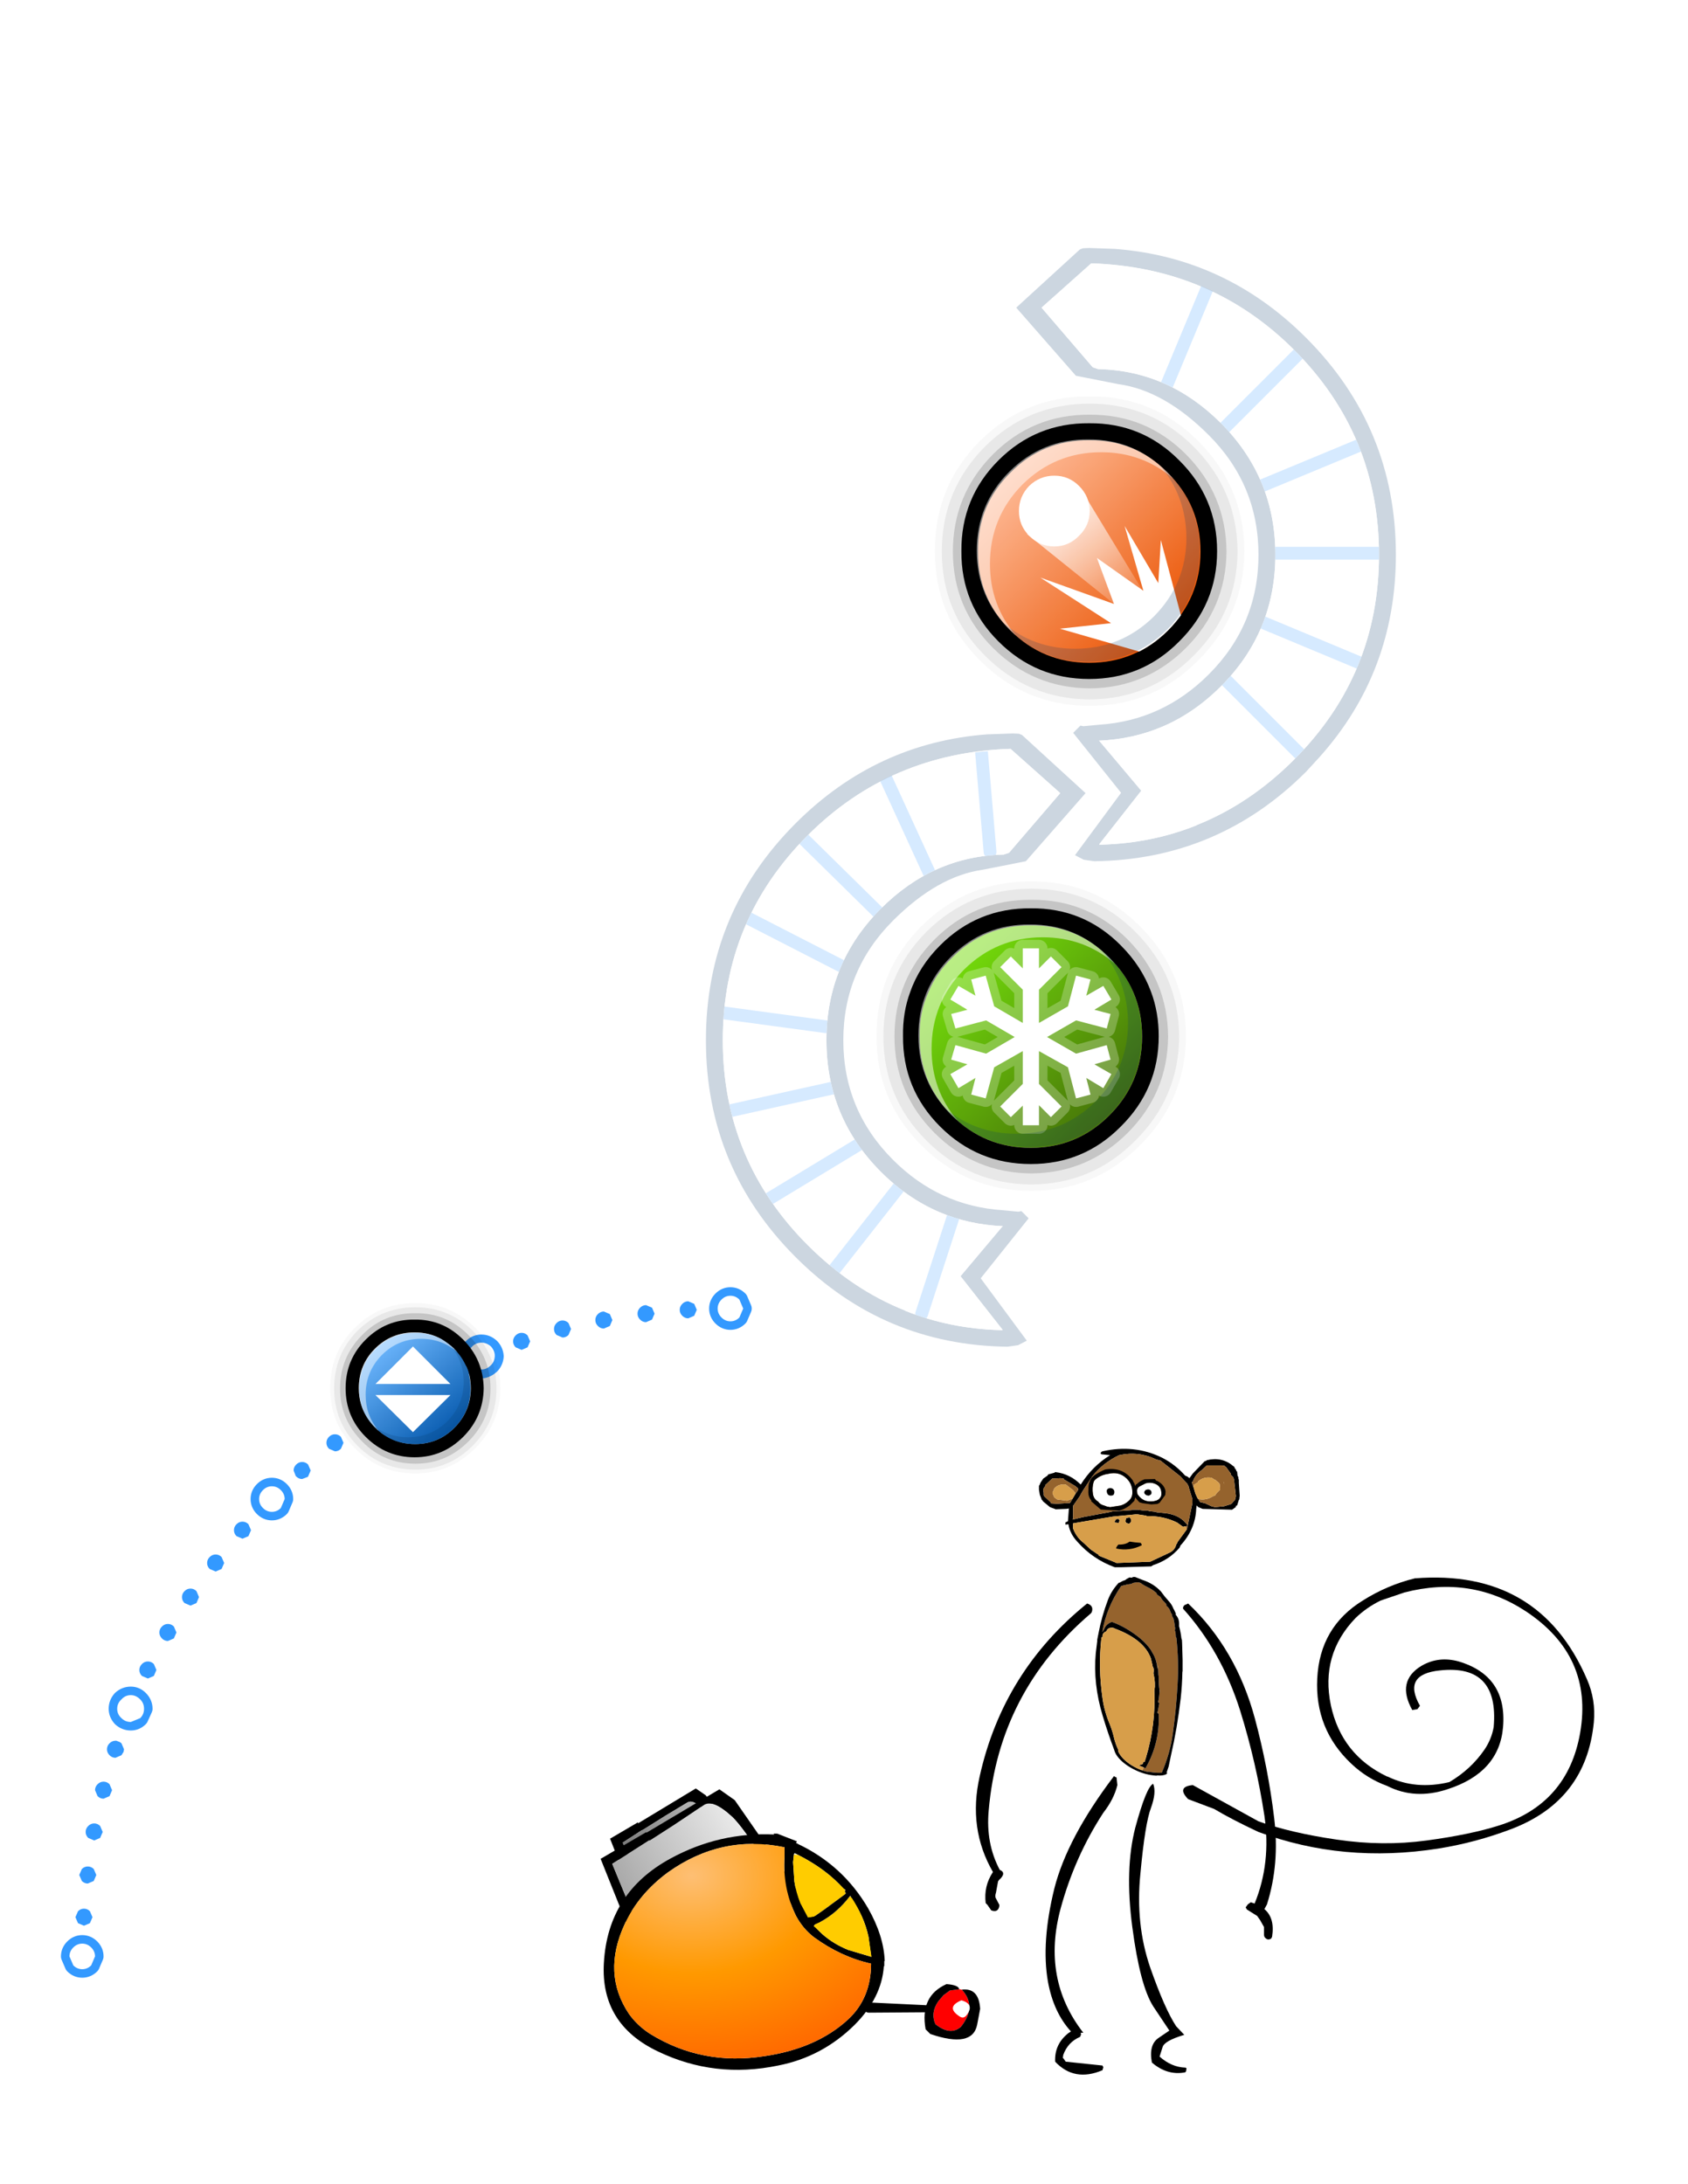 <?xml version="1.0" encoding="UTF-8" standalone="no"?>
<svg xmlns:ffdec="https://www.free-decompiler.com/flash" xmlns:xlink="http://www.w3.org/1999/xlink" ffdec:objectType="frame" height="256.2px" width="198.05px" xmlns="http://www.w3.org/2000/svg">
  <g transform="matrix(1.0, 0.0, 0.0, 1.0, 85.55, 229.1)">
    <use ffdec:characterId="281" height="81.0" id="mcAngle" transform="matrix(1.0, 0.0, 0.0, 1.0, -78.4, -78.1)" width="81.05" xlink:href="#sprite0"/>
    <use ffdec:characterId="284" height="39.8" id="mcBarrel" transform="matrix(0.195, -0.978, 0.978, 0.195, -30.202, 1.896)" width="41.1" xlink:href="#sprite1"/>
    <use ffdec:characterId="296" height="20.0" id="mcSliderKnob" transform="matrix(1.0, 0.0, 0.0, 1.0, -46.8, -76.25)" width="19.95" xlink:href="#sprite2"/>
    <use ffdec:characterId="385" height="110.8" id="mcCannonAndMonkey" transform="matrix(-1.0, 0.0, 0.0, 1.0, 105.9, -86.85)" width="126.55" xlink:href="#sprite5"/>
    <use ffdec:characterId="399" height="136.25" id="mcAddSnow" transform="matrix(1.0, 0.0, 0.0, 1.0, -36.95, -172.1)" width="136.25" xlink:href="#sprite11"/>
    <use ffdec:characterId="410" height="136.6" id="mcSetPower" transform="matrix(1.0, 0.0, 0.0, 1.0, -24.1, -229.1)" width="136.6" xlink:href="#sprite13"/>
  </g>
  <defs>
    <g id="sprite0" transform="matrix(1.0, 0.0, 0.0, 1.0, 2.6, 2.5)">
      <use ffdec:characterId="280" height="81.0" transform="matrix(1.0, 0.0, 0.0, 1.0, -2.6, -2.5)" width="81.05" xlink:href="#shape0"/>
    </g>
    <g id="shape0" transform="matrix(1.0, 0.0, 0.0, 1.0, 2.6, 2.5)">
      <path d="M71.7 -0.55 L72.0 0.15 71.7 0.85 71.0 1.15 Q70.6 1.15 70.3 0.85 70.0 0.55 70.0 0.15 70.0 -0.25 70.3 -0.55 70.6 -0.85 71.0 -0.85 L71.7 -0.55 M66.05 -0.4 L66.75 -0.1 67.05 0.6 66.75 1.3 66.05 1.6 Q65.65 1.6 65.35 1.3 65.05 1.0 65.05 0.6 65.05 0.2 65.35 -0.1 65.65 -0.4 66.05 -0.4 M61.8 2.05 L61.1 2.35 Q60.7 2.35 60.4 2.05 60.1 1.75 60.1 1.35 60.1 0.95 60.4 0.65 60.7 0.35 61.1 0.35 L61.8 0.65 62.1 1.35 61.8 2.05 M56.95 1.7 L57.25 2.4 56.95 3.1 Q56.65 3.4 56.25 3.4 L55.55 3.1 Q55.25 2.8 55.25 2.4 55.25 2.0 55.55 1.7 55.85 1.4 56.25 1.4 56.65 1.4 56.95 1.7 M50.75 4.55 Q50.45 4.25 50.45 3.85 50.45 3.45 50.75 3.15 51.05 2.85 51.45 2.85 51.85 2.85 52.15 3.15 L52.45 3.85 52.15 4.55 51.45 4.85 50.75 4.55 M42.85 7.0 L43.15 7.7 42.85 8.4 Q42.55 8.7 42.15 8.7 L41.45 8.4 Q41.15 8.1 41.15 7.7 41.15 7.3 41.45 7.0 41.75 6.7 42.15 6.7 42.55 6.7 42.85 7.0 M34.25 12.1 L34.55 12.8 34.25 13.5 33.55 13.8 Q33.15 13.8 32.85 13.5 32.55 13.2 32.55 12.8 32.55 12.4 32.85 12.1 33.15 11.8 33.55 11.8 33.95 11.8 34.25 12.1 M37.05 10.8 Q36.75 10.5 36.75 10.1 36.75 9.7 37.05 9.4 37.35 9.1 37.75 9.1 38.15 9.1 38.45 9.4 L38.75 10.1 38.45 10.8 37.75 11.1 Q37.35 11.1 37.05 10.8 M26.4 18.3 L26.7 19.0 26.4 19.7 26.35 19.75 25.7 20.0 Q25.3 20.0 25.0 19.7 L24.95 19.65 24.7 19.0 Q24.7 18.6 25.0 18.3 25.3 18.0 25.7 18.0 26.1 18.0 26.4 18.3 M28.55 15.75 Q28.55 15.35 28.85 15.05 29.15 14.75 29.55 14.75 29.95 14.75 30.25 15.05 L30.55 15.75 30.25 16.45 Q29.95 16.75 29.55 16.75 L28.85 16.45 Q28.55 16.15 28.55 15.75 M19.4 25.3 L19.7 26.0 19.4 26.7 18.7 27.0 18.0 26.7 Q17.7 26.4 17.7 26.0 17.7 25.6 18.0 25.3 18.3 25.0 18.7 25.0 19.1 25.0 19.4 25.3 M16.25 30.55 L15.55 30.85 14.85 30.55 Q14.55 30.25 14.55 29.85 14.55 29.45 14.85 29.15 15.15 28.85 15.55 28.85 15.95 28.85 16.25 29.15 L16.55 29.85 16.25 30.55 M13.6 33.85 L13.3 34.55 12.6 34.85 11.9 34.55 Q11.6 34.25 11.6 33.85 11.6 33.45 11.9 33.15 12.2 32.85 12.6 32.85 13.0 32.85 13.3 33.15 L13.6 33.85 M8.95 38.0 Q8.95 37.6 9.25 37.3 9.55 37.0 9.95 37.0 10.35 37.0 10.65 37.3 L10.95 38.0 10.65 38.7 9.95 39.0 Q9.55 39.0 9.25 38.7 8.95 38.4 8.95 38.0 M6.9 41.7 Q7.2 41.4 7.6 41.4 8.0 41.4 8.3 41.7 L8.6 42.4 8.3 43.1 7.6 43.4 6.9 43.1 Q6.6 42.8 6.6 42.4 6.6 42.0 6.9 41.7 M4.3 50.85 L4.5 51.0 4.8 51.7 4.75 52.0 4.5 52.4 3.8 52.7 Q3.4 52.7 3.1 52.4 2.8 52.1 2.8 51.7 2.8 51.3 3.1 51.0 3.4 50.7 3.8 50.7 L3.9 50.7 4.3 50.85 M3.4 56.5 L3.1 57.2 2.4 57.5 Q2.0 57.5 1.7 57.2 L1.4 56.5 Q1.4 56.1 1.7 55.8 2.0 55.5 2.4 55.5 2.8 55.5 3.1 55.8 L3.4 56.5 M0.6 60.7 Q0.9 60.4 1.3 60.4 1.7 60.4 2.0 60.7 L2.3 61.4 2.0 62.1 1.3 62.4 0.6 62.1 Q0.3 61.8 0.3 61.4 0.3 61.0 0.6 60.7 M1.55 66.45 L1.25 67.15 0.55 67.45 Q0.15 67.45 -0.15 67.15 L-0.45 66.45 -0.15 65.75 Q0.15 65.45 0.55 65.45 0.95 65.45 1.25 65.75 L1.55 66.45 M0.1 72.4 L-0.6 72.1 -0.9 71.4 -0.6 70.7 Q-0.3 70.4 0.1 70.4 0.5 70.4 0.8 70.7 L1.1 71.4 0.8 72.1 0.1 72.4" fill="#3399ff" fill-rule="evenodd" stroke="none"/>
      <path d="M77.0 -1.05 L77.45 0.0 77.0 1.05 Q76.55 1.5 75.95 1.5 75.35 1.5 74.9 1.05 74.45 0.6 74.45 0.0 74.45 -0.6 74.9 -1.05 75.35 -1.5 75.95 -1.5 76.55 -1.5 77.0 -1.05 M46.75 4.05 Q47.35 4.05 47.85 4.5 48.3 4.95 48.35 5.6 48.3 6.25 47.85 6.7 47.35 7.15 46.75 7.2 46.1 7.15 45.65 6.7 45.15 6.25 45.2 5.6 45.15 4.95 45.65 4.5 46.1 4.05 46.75 4.05 M22.15 20.85 Q22.75 20.85 23.2 21.3 23.65 21.75 23.65 22.35 L23.2 23.4 Q22.75 23.85 22.15 23.85 21.55 23.85 21.1 23.4 20.65 22.95 20.65 22.35 20.65 21.75 21.1 21.3 21.55 20.85 22.15 20.85 M4.0 46.95 Q4.0 46.3 4.45 45.8 4.95 45.35 5.6 45.35 6.2 45.35 6.65 45.8 7.15 46.3 7.15 46.95 L6.65 48.05 Q6.2 48.5 5.6 48.5 4.95 48.5 4.45 48.05 4.0 47.55 4.0 46.95 M0.95 77.05 Q0.5 77.5 -0.1 77.5 -0.7 77.5 -1.15 77.05 L-1.6 76.0 Q-1.6 75.4 -1.15 74.95 -0.7 74.5 -0.1 74.5 0.5 74.5 0.95 74.95 1.4 75.4 1.4 76.0 L0.95 77.05 Z" fill="none" stroke="#3399ff" stroke-linecap="round" stroke-linejoin="round" stroke-width="2.0"/>
      <path d="M22.15 20.85 Q22.75 20.85 23.2 21.3 23.65 21.75 23.65 22.35 L23.2 23.4 Q22.75 23.85 22.15 23.85 21.55 23.85 21.1 23.4 20.65 22.95 20.65 22.35 20.65 21.75 21.1 21.3 21.55 20.85 22.15 20.85" fill="#ffffff" fill-rule="evenodd" stroke="none"/>
      <path d="M47.85 4.45 Q48.3 4.95 48.3 5.55 48.3 6.2 47.85 6.65 47.35 7.15 46.75 7.15 46.1 7.15 45.65 6.65 45.15 6.2 45.15 5.55 45.15 4.95 45.65 4.45 46.1 4.0 46.75 4.0 47.35 4.0 47.85 4.45" fill="#ffffff" fill-rule="evenodd" stroke="none"/>
      <path d="M75.95 -1.5 Q76.55 -1.5 77.0 -1.05 L77.45 0.0 77.0 1.05 Q76.55 1.5 75.95 1.5 75.35 1.5 74.9 1.05 74.45 0.6 74.45 0.0 74.45 -0.6 74.9 -1.05 75.35 -1.5 75.95 -1.5" fill="#ffffff" fill-rule="evenodd" stroke="none"/>
      <path d="M1.4 76.0 L0.95 77.05 Q0.5 77.5 -0.1 77.5 -0.7 77.5 -1.15 77.05 L-1.6 76.0 Q-1.6 75.4 -1.15 74.95 -0.7 74.5 -0.1 74.5 0.5 74.5 0.95 74.95 1.4 75.4 1.4 76.0" fill="#ffffff" fill-rule="evenodd" stroke="none"/>
      <path d="M4.0 46.95 Q4.0 46.3 4.5 45.85 4.95 45.35 5.6 45.35 6.2 45.35 6.7 45.85 7.15 46.3 7.15 46.95 7.15 47.6 6.7 48.05 L5.6 48.5 Q4.95 48.5 4.5 48.05 4.0 47.6 4.0 46.95" fill="#ffffff" fill-rule="evenodd" stroke="none"/>
    </g>
    <g id="sprite1" transform="matrix(1.0, 0.0, 0.0, 1.0, 21.65, 17.35)">
      <use ffdec:characterId="282" height="18.5" transform="matrix(0.998, -0.026, 0.026, 0.998, -14.992, -4.088)" width="19.15" xlink:href="#shape1"/>
      <use ffdec:characterId="283" height="27.1" transform="matrix(0.998, -0.026, 0.026, 0.998, -21.675, -4.607)" width="26.2" xlink:href="#shape2"/>
    </g>
    <g id="shape1" transform="matrix(1.0, 0.0, 0.0, 1.0, 11.25, 8.05)">
      <path d="M0.35 -8.05 L2.8 -5.15 2.7 -5.1 7.9 0.9 7.3 2.2 -1.15 10.45 -1.15 9.05 5.35 2.65 5.85 1.75 Q6.55 0.75 6.1 0.2 L4.15 -2.05 2.0 -4.45 2.0 -4.5 0.15 -6.5 -11.25 1.1 -11.25 -1.0 0.35 -8.05" fill="#000000" fill-rule="evenodd" stroke="none"/>
      <path d="M2.0 -4.5 L2.0 -4.45 4.15 -2.05 6.1 0.2 Q6.55 0.75 5.85 1.75 L5.35 2.65 -1.15 9.05 -7.35 9.05 -11.25 1.1 0.15 -6.5 2.0 -4.5" fill="url(#gradient0)" fill-rule="evenodd" stroke="none"/>
    </g>
    <linearGradient gradientTransform="matrix(0.005, 0.006, -0.007, 0.006, -2.0, 1.7)" gradientUnits="userSpaceOnUse" id="gradient0" spreadMethod="pad" x1="-819.2" x2="819.2">
      <stop offset="0.0" stop-color="#737373"/>
      <stop offset="1.0" stop-color="#bfbfbf"/>
    </linearGradient>
    <g id="shape2" transform="matrix(1.0, 0.0, 0.0, 1.0, 14.1, 11.4)">
      <path d="M-12.2 -1.45 L-14.1 -1.7 1.65 -11.4 5.65 -6.65 5.6 -6.6 12.1 1.0 11.15 3.0 -1.75 15.7 -1.05 12.7 Q7.6 5.35 9.15 3.05 10.9 0.35 9.9 -0.55 L7.05 -3.55 4.85 -5.95 4.7 -6.15 4.8 -6.1 1.3 -9.95 -12.2 -1.45" fill="#000000" fill-rule="evenodd" stroke="none"/>
      <path d="M-12.2 -1.45 L1.3 -9.95 4.8 -6.1 4.7 -6.15 4.85 -5.95 7.05 -3.55 9.9 -0.55 Q10.9 0.35 9.15 3.05 7.6 5.35 -1.05 12.7 L-12.2 -1.45" fill="url(#gradient1)" fill-rule="evenodd" stroke="none"/>
    </g>
    <linearGradient gradientTransform="matrix(0.006, 0.008, -0.011, 0.009, -1.0, 1.3)" gradientUnits="userSpaceOnUse" id="gradient1" spreadMethod="pad" x1="-819.2" x2="819.2">
      <stop offset="0.0" stop-color="#a7a7a7"/>
      <stop offset="1.0" stop-color="#eaeaea"/>
    </linearGradient>
    <g id="sprite2" transform="matrix(1.0, 0.0, 0.0, 1.0, 9.75, 10.0)">
      <use ffdec:characterId="285" height="20.0" transform="matrix(1.0, 0.0, 0.0, 1.0, -9.75, -10.0)" width="19.95" xlink:href="#shape3"/>
      <use ffdec:characterId="287" height="10.05" id="mcSliderDirection" transform="matrix(1.0, 0.0, 0.0, 1.0, -4.45, -4.9)" width="8.8" xlink:href="#sprite3"/>
      <use ffdec:characterId="288" height="13.1" transform="matrix(1.0, 0.0, 0.0, 1.0, -6.4, -6.55)" width="13.1" xlink:href="#shape5"/>
      <use ffdec:characterId="292" height="26.2" transform="matrix(0.5, 0.0, 0.0, 0.5, -6.4, -6.55)" width="26.25" xlink:href="#sprite4"/>
      <use ffdec:characterId="294" height="12.0" transform="matrix(1.25, 0.0, 0.0, 1.25, -7.288, -7.5)" width="11.95" xlink:href="#button0"/>
    </g>
    <g id="shape3" transform="matrix(1.0, 0.0, 0.0, 1.0, 9.75, 10.0)">
      <path d="M10.2 0.0 Q10.2 4.1 7.25 7.05 4.3 10.0 0.25 10.0 -3.95 10.0 -6.85 7.05 -9.8 4.1 -9.75 0.0 -9.8 -4.15 -6.85 -7.1 -3.95 -10.0 0.25 -10.0 4.3 -10.0 7.25 -7.1 10.2 -4.15 10.2 0.0" fill="#000000" fill-opacity="0.031" fill-rule="evenodd" stroke="none"/>
      <path d="M9.75 0.05 Q9.75 3.95 6.95 6.75 4.15 9.55 0.25 9.55 -3.75 9.55 -6.55 6.75 -9.3 3.95 -9.3 0.05 -9.3 -3.95 -6.55 -6.75 -3.75 -9.5 0.25 -9.5 4.15 -9.5 6.95 -6.75 9.75 -3.95 9.75 0.05" fill="#000000" fill-opacity="0.063" fill-rule="evenodd" stroke="none"/>
      <path d="M9.05 0.05 Q9.05 3.65 6.45 6.25 3.85 8.85 0.25 8.85 -3.45 8.85 -6.0 6.25 -8.6 3.65 -8.6 0.05 -8.6 -3.65 -6.0 -6.25 -3.45 -8.85 0.25 -8.8 3.85 -8.85 6.45 -6.25 9.05 -3.65 9.05 0.05" fill="#000000" fill-opacity="0.153" fill-rule="evenodd" stroke="none"/>
      <path d="M4.35 -5.0 L3.3 -5.75 Q1.9 -6.55 0.15 -6.55 -2.6 -6.55 -4.5 -4.65 -6.4 -2.75 -6.4 0.0 -6.4 2.0 -5.3 3.6 L-4.75 4.3 -4.85 4.2 -4.5 4.6 -4.45 4.6 -4.4 4.65 -4.2 4.9 -4.1 4.95 -3.6 5.35 -2.65 5.9 Q-1.35 6.55 0.2 6.55 2.9 6.55 4.8 4.65 6.7 2.75 6.75 0.05 6.75 -1.35 6.25 -2.5 L4.95 -4.4 5.15 -4.25 4.85 -4.55 4.8 -4.6 4.8 -4.65 4.5 -4.9 4.35 -5.0 M5.85 -5.7 Q8.2 -3.35 8.25 0.0 8.2 3.35 5.85 5.7 3.45 8.1 0.15 8.1 -3.2 8.1 -5.6 5.7 -7.95 3.35 -7.95 0.0 -7.95 -3.35 -5.6 -5.7 -3.2 -8.1 0.15 -8.05 3.45 -8.1 5.85 -5.7" fill="#000000" fill-rule="evenodd" stroke="none"/>
      <path d="M4.8 -4.6 Q6.7 -2.7 6.7 0.05 6.7 2.75 4.8 4.65 2.9 6.55 0.2 6.55 -2.55 6.55 -4.45 4.65 -6.35 2.75 -6.35 0.05 -6.35 -2.7 -4.45 -4.6 -2.55 -6.5 0.2 -6.5 2.9 -6.5 4.8 -4.6" fill="url(#gradient2)" fill-rule="evenodd" stroke="none"/>
    </g>
    <linearGradient gradientTransform="matrix(0.005, 0.006, -0.006, 0.005, 0.2, 0.05)" gradientUnits="userSpaceOnUse" id="gradient2" spreadMethod="pad" x1="-819.2" x2="819.2">
      <stop offset="0.0" stop-color="#68b4fd"/>
      <stop offset="1.0" stop-color="#0157ad"/>
    </linearGradient>
    <g id="sprite3" transform="matrix(1.0, 0.0, 0.0, 1.0, 4.4, 5.0)">
      <use ffdec:characterId="286" height="10.05" transform="matrix(1.0, 0.0, 0.0, 1.0, -4.4, -5.0)" width="8.8" xlink:href="#shape4"/>
    </g>
    <g id="shape4" transform="matrix(1.0, 0.0, 0.0, 1.0, 4.4, 5.0)">
      <path d="M-4.4 -0.6 L0.0 -5.0 4.4 -0.6 -4.4 -0.6 M-4.4 0.7 L4.4 0.7 0.0 5.05 -4.4 0.7" fill="#ffffff" fill-rule="evenodd" stroke="none"/>
    </g>
    <g id="shape5" transform="matrix(1.0, 0.0, 0.0, 1.0, 6.4, 6.55)">
      <path d="M5.15 -4.25 Q3.35 -5.8 0.9 -5.8 -1.8 -5.8 -3.7 -3.9 -5.6 -1.95 -5.6 0.75 -5.6 3.2 -4.1 4.95 L-4.5 4.6 Q-6.4 2.7 -6.4 0.0 -6.4 -2.75 -4.5 -4.65 -2.55 -6.55 0.15 -6.55 2.85 -6.55 4.75 -4.65 L5.15 -4.25" fill="#ffffff" fill-opacity="0.502" fill-rule="evenodd" stroke="none"/>
      <path d="M4.8 -4.6 Q6.7 -2.7 6.7 0.0 6.7 2.7 4.8 4.65 2.85 6.55 0.15 6.55 -2.6 6.55 -4.45 4.65 L-4.85 4.25 Q-3.05 5.75 -0.6 5.75 2.1 5.75 4.0 3.85 5.9 1.95 5.9 -0.75 5.9 -3.2 4.35 -5.0 L4.8 -4.6" fill="#003366" fill-opacity="0.2" fill-rule="evenodd" stroke="none"/>
    </g>
    <g id="sprite4" transform="matrix(1.0, 0.0, 0.0, 1.0, 0.0, 0.0)">
      <use ffdec:characterId="289" height="26.2" transform="matrix(1.0, 0.0, 0.0, 1.0, 0.0, 0.0)" width="26.25" xlink:href="#morphshape0"/>
    </g>
    <g id="morphshape0" transform="matrix(1.0, 0.0, 0.0, 1.0, 0.0, 0.0)">
      <path d="M0.0 13.05 Q0.0 17.1 2.2 20.3 L3.3 21.65 3.1 21.5 3.8 22.25 3.85 22.3 3.95 22.4 4.4 22.85 4.6 23.0 5.55 23.75 5.85 23.95 7.45 24.9 Q10.05 26.2 13.2 26.2 18.6 26.2 22.4 22.4 26.25 18.55 26.25 13.15 26.25 10.4 25.25 8.05 L22.7 4.3 23.05 4.6 22.45 3.95 22.4 3.9 22.35 3.8 21.75 3.3 21.5 3.05 19.4 1.6 Q16.55 -0.05 13.05 0.0 7.65 -0.05 3.8 3.8 0.0 7.6 0.0 13.05" fill="#ffffff" fill-opacity="0.031" fill-rule="evenodd" stroke="none"/>
      <path d="M0.0 13.05 Q0.0 7.6 3.8 3.8 7.65 -0.05 13.05 0.0 16.55 -0.05 19.4 1.6 L21.5 3.05 21.75 3.3 22.35 3.8 22.4 3.9 22.45 3.95 23.05 4.6 22.7 4.3 25.25 8.05 Q26.25 10.4 26.25 13.15 26.25 18.55 22.4 22.4 18.6 26.2 13.2 26.2 10.05 26.2 7.45 24.9 L5.85 23.95 5.55 23.75 4.6 23.0 4.4 22.85 3.95 22.4 3.85 22.3 3.8 22.25 3.1 21.5 3.3 21.65 2.2 20.3 Q0.0 17.1 0.0 13.05 Z" ffdec:has-small-stroke="true" ffdec:original-stroke-width="0.0" fill="none" stroke="#000000" stroke-linecap="round" stroke-linejoin="round" stroke-opacity="0.0" stroke-width="2.0"/>
    </g>
    <g id="sprite5" transform="matrix(1.0, 0.0, 0.0, 1.0, 125.65, 69.65)">
      <use ffdec:characterId="297" height="0.25" transform="matrix(1.0, 0.0, 0.0, 1.0, -29.25, 13.1)" width="0.15" xlink:href="#shape6"/>
      <use ffdec:characterId="298" height="107.25" transform="matrix(-0.213, 0.021, 0.021, 0.213, -63.683, -27.279)" width="48.75" xlink:href="#shape7"/>
      <use ffdec:characterId="299" height="73.4" transform="matrix(1.0, 0.0, 0.0, 1.0, -121.25, -41.95)" width="72.55" xlink:href="#shape8"/>
      <use ffdec:characterId="11" height="9.05" transform="matrix(-0.197, -0.015, -0.015, 0.197, -63.38, -31.36)" width="34.15" xlink:href="#sprite6"/>
      <use ffdec:characterId="17" height="21.6" transform="matrix(-0.229, -0.017, -0.017, 0.229, -61.701, -39.373)" width="39.4" xlink:href="#sprite7"/>
      <use ffdec:characterId="300" height="14.0" transform="matrix(1.0, 0.0, 0.0, 1.0, -38.0, 4.15)" width="11.1" xlink:href="#shape13"/>
      <use ffdec:characterId="301" height="27.7" transform="matrix(1.0, 0.0, 0.0, 1.0, -49.2, 3.2)" width="44.15" xlink:href="#shape14"/>
      <use ffdec:characterId="302" height="12.15" transform="matrix(1.0, 0.0, 0.0, 1.0, -36.45, 5.5)" width="9.2" xlink:href="#shape15"/>
      <use ffdec:characterId="303" height="20.0" id="mcHitTestMonkey" transform="matrix(1.956, 0.0, 0.0, 3.769, -86.15, -42.65)" width="20.0" xlink:href="#sprite9"/>
      <use ffdec:characterId="305" height="20.0" id="mcHitTestCannon" transform="matrix(1.75, 0.0, 0.0, 1.75, -38.513, 0.25)" width="20.0" xlink:href="#sprite10"/>
    </g>
    <g id="shape6" transform="matrix(1.0, 0.0, 0.0, 1.0, 0.05, 0.1)">
      <path d="M0.05 0.15 L-0.05 0.0 0.1 -0.1 0.1 -0.05 0.05 0.15" fill="#ff9900" fill-rule="evenodd" stroke="none"/>
    </g>
    <g id="shape7" transform="matrix(1.0, 0.0, 0.0, 1.0, 24.35, 53.6)">
      <path d="M9.5 -7.25 Q8.8 -9.65 7.5 -11.8 L5.6 -14.5 5.5 -14.65 Q0.6 -20.5 -9.25 -25.0 -12.85 -26.65 -16.7 -27.7 L-17.45 -27.75 Q-20.25 -26.25 -20.95 -23.8 -21.3 -22.75 -21.95 -21.8 -21.0 -35.4 -14.1 -47.9 L-12.6 -48.5 -12.45 -48.5 -11.6 -48.7 -11.55 -48.9 -8.55 -49.65 -8.25 -49.9 -8.05 -50.15 -6.6 -50.55 Q-5.05 -51.1 -3.5 -50.55 L-2.9 -50.15 Q-1.45 -49.4 0.1 -48.8 3.0 -47.8 5.45 -46.05 L5.95 -45.15 7.95 -44.05 Q8.85 -42.6 10.25 -41.55 L11.45 -40.45 11.5 -40.1 11.55 -39.85 11.65 -39.5 Q13.3 -38.55 14.1 -36.7 14.45 -35.85 15.1 -35.15 L15.15 -34.85 15.2 -34.55 15.3 -34.25 15.55 -33.9 16.2 -32.9 16.85 -30.8 17.2 -29.45 17.2 -29.05 17.2 -28.75 17.4 -28.45 17.5 -28.3 17.6 -27.85 17.6 -27.25 17.6 -26.65 17.6 -26.35 17.8 -26.05 18.0 -25.7 18.1 -25.15 18.4 -23.3 18.45 -23.0 18.75 -22.7 18.8 -22.65 Q21.45 -9.9 21.95 2.75 22.55 16.3 22.0 29.75 21.6 40.8 18.15 51.5 L18.2 51.65 17.4 51.85 Q14.4 52.25 11.0 51.9 L10.1 52.05 7.15 51.5 Q7.8 50.95 7.8 50.05 L7.95 49.85 8.95 50.2 Q15.5 35.65 13.25 19.85 L12.7 19.4 12.65 18.6 12.65 18.1 13.0 14.0 12.3 13.4 Q12.65 10.6 12.45 7.85 L12.6 7.85 12.7 8.0 12.5 7.25 12.45 7.05 Q11.6 3.8 11.4 0.55 L11.2 -0.45 11.1 -1.2 11.05 -1.45 10.95 -1.75 10.85 -2.45 10.7 -3.6 10.55 -4.2 10.55 -4.25 10.15 -6.0 9.65 -6.9 9.55 -7.25 9.55 -7.15 9.5 -7.25 M-17.95 -24.45 L-18.8 -23.95 -19.25 -23.55 -18.75 -24.05 -18.4 -24.3 -17.95 -24.45" fill="#95632d" fill-rule="evenodd" stroke="none"/>
      <path d="M18.15 51.5 Q21.6 40.8 22.0 29.75 22.55 16.3 21.95 2.75 21.45 -9.9 18.8 -22.65 L18.75 -22.7 18.45 -23.0 18.4 -23.3 18.1 -25.15 18.0 -25.7 17.8 -26.05 17.6 -26.35 17.6 -26.65 17.6 -27.25 17.6 -27.85 17.5 -28.3 17.4 -28.45 17.2 -28.75 17.2 -29.05 17.2 -29.45 16.85 -30.8 16.2 -32.9 15.55 -33.9 15.3 -34.25 15.2 -34.55 15.15 -34.85 15.1 -35.15 Q14.45 -35.85 14.1 -36.7 13.3 -38.55 11.65 -39.5 L11.55 -39.85 11.5 -40.1 11.45 -40.45 10.25 -41.55 Q8.85 -42.6 7.95 -44.05 L5.95 -45.15 5.45 -46.05 Q3.0 -47.8 0.1 -48.8 -1.45 -49.4 -2.9 -50.15 L-3.5 -50.55 Q-5.05 -51.1 -6.6 -50.55 L-8.05 -50.15 -8.25 -49.9 -8.55 -49.65 -11.55 -48.9 -11.6 -48.7 -12.45 -48.5 -12.6 -48.5 -14.1 -47.9 Q-21.0 -35.4 -21.95 -21.8 -21.3 -22.75 -20.95 -23.8 -20.25 -26.25 -17.45 -27.75 L-16.7 -27.7 Q-12.85 -26.65 -9.25 -25.0 0.6 -20.5 5.5 -14.65 L5.6 -14.5 7.5 -11.8 Q8.8 -9.65 9.5 -7.25 L9.55 -7.1 9.55 -7.15 9.55 -7.25 9.65 -6.9 10.4 -4.7 10.55 -4.25 10.55 -4.2 10.7 -3.6 10.85 -2.45 10.95 -1.75 11.15 -0.85 11.2 -0.45 11.4 0.55 Q11.6 3.8 12.45 7.05 L12.35 6.95 12.4 7.65 12.45 7.85 Q12.65 10.6 12.3 13.4 L13.0 14.0 12.65 18.1 12.55 19.25 12.7 19.4 13.25 19.85 Q15.5 35.65 8.95 50.2 L7.95 49.85 5.15 49.0 7.25 48.0 7.35 47.05 8.15 46.7 8.65 44.3 Q12.25 26.0 9.6 7.3 L9.7 5.3 Q9.55 2.95 9.0 0.65 L8.55 -0.85 8.45 -1.25 8.3 -1.65 Q8.1 -2.15 8.2 -2.6 8.45 -4.4 7.4 -5.75 L7.2 -6.5 6.0 -9.95 5.95 -10.1 Q1.2 -20.0 -15.3 -24.35 L-15.95 -24.6 -16.45 -24.65 -16.7 -24.7 -17.0 -24.65 -17.95 -24.45 -18.4 -24.3 -18.75 -24.05 -19.25 -23.55 -19.35 -23.4 -19.85 -22.35 Q-22.0 -21.2 -21.55 -19.1 L-22.1 -18.75 -22.1 -18.1 Q-22.3 -2.15 -18.25 14.35 -16.6 21.3 -12.8 28.3 -11.1 31.6 -9.95 35.0 -8.85 38.3 -6.95 41.5 L-7.0 41.6 -6.85 42.1 -6.6 42.85 Q-4.3 46.5 1.0 49.2 3.9 50.65 7.15 51.5 L10.1 52.05 11.0 51.9 Q14.4 52.25 17.4 51.85 L18.2 51.65 18.35 51.6 18.15 51.5 M12.5 7.25 L12.7 8.0 12.6 7.85 12.4 7.65 12.45 7.3 12.5 7.25 M15.7 -38.2 L16.0 -37.85 17.05 -36.1 17.2 -35.75 17.2 -35.45 17.2 -35.15 Q19.35 -33.2 19.55 -30.3 L19.65 -29.1 Q20.85 -25.95 21.55 -22.65 L21.95 -21.7 22.1 -20.7 22.1 -20.55 22.15 -20.5 23.4 -10.7 24.0 -4.55 23.9 -4.5 Q24.5 2.95 24.4 10.35 24.15 26.25 22.15 42.0 L21.5 48.0 20.75 51.25 Q21.4 51.9 20.25 52.55 18.5 53.45 15.95 53.45 L15.2 53.65 Q9.25 53.85 3.55 51.75 -2.35 49.6 -6.05 46.2 -8.35 44.05 -9.15 41.75 -13.5 32.95 -17.2 23.9 -24.25 6.95 -24.35 -9.95 L-24.2 -17.05 -24.3 -17.05 -24.1 -19.2 -24.1 -19.7 -24.0 -19.75 -24.0 -20.35 -23.95 -20.5 -23.95 -20.65 -23.95 -20.75 Q-23.1 -30.25 -20.6 -39.55 -19.15 -44.95 -15.55 -49.6 L-15.25 -49.6 -15.2 -49.6 -13.45 -50.8 -12.3 -51.3 -11.55 -52.0 -10.1 -53.0 -8.55 -53.05 -8.3 -53.4 -7.9 -53.5 -7.2 -53.55 -7.1 -53.6 -2.55 -52.3 Q0.25 -51.7 3.0 -50.35 5.45 -49.15 7.45 -47.4 L7.7 -47.25 10.15 -44.6 13.4 -41.5 Q14.8 -40.05 15.7 -38.2" fill="#000000" fill-rule="evenodd" stroke="none"/>
      <path d="M9.5 -7.25 L9.55 -7.15 9.55 -7.1 9.5 -7.25 M9.65 -6.9 L10.15 -6.0 10.55 -4.25 10.4 -4.7 9.65 -6.9 M10.95 -1.75 L11.05 -1.45 11.1 -1.2 11.15 -0.85 10.95 -1.75 M12.65 18.1 L12.65 18.6 12.7 19.4 12.55 19.25 12.65 18.1 M7.95 49.85 L7.8 50.05 Q7.8 50.95 7.15 51.5 3.9 50.65 1.0 49.2 -4.3 46.5 -6.6 42.85 L-6.85 42.1 -7.0 41.6 -6.95 41.5 Q-8.85 38.3 -9.95 35.0 -11.1 31.6 -12.8 28.3 -16.6 21.3 -18.25 14.35 -22.3 -2.15 -22.1 -18.1 L-22.1 -18.75 -21.55 -19.1 Q-22.0 -21.2 -19.85 -22.35 L-19.35 -23.4 -19.25 -23.55 -18.8 -23.95 -17.95 -24.45 -17.0 -24.65 -16.7 -24.7 -16.45 -24.65 -15.95 -24.6 -15.3 -24.35 Q1.2 -20.0 5.95 -10.1 L6.0 -9.95 7.2 -6.5 7.4 -5.75 Q8.45 -4.4 8.2 -2.6 8.1 -2.15 8.3 -1.65 L8.45 -1.25 8.55 -0.85 9.0 0.65 Q9.55 2.95 9.7 5.3 L9.6 7.3 Q12.25 26.0 8.65 44.3 L8.15 46.7 7.35 47.05 7.25 48.0 5.15 49.0 7.95 49.85" fill="#d79e4a" fill-rule="evenodd" stroke="none"/>
    </g>
    <g id="shape8" transform="matrix(1.0, 0.0, 0.0, 1.0, 121.25, 41.95)">
      <path d="M-96.2 -24.15 Q-94.55 -23.35 -93.25 -22.1 -89.1 -17.8 -90.35 -11.85 -91.6 -6.05 -96.95 -3.5 L-97.0 -3.5 Q-100.3 -1.9 -104.25 -2.85 -106.8 -4.35 -108.4 -6.7 -109.2 -7.9 -109.45 -9.3 -110.1 -16.7 -103.15 -15.95 -98.7 -15.5 -100.8 -11.8 L-100.5 -11.4 -99.9 -11.3 Q-98.0 -14.7 -101.0 -16.5 -103.0 -17.65 -105.35 -17.0 -111.05 -15.3 -110.55 -9.3 -110.1 -3.95 -104.0 -2.0 -100.2 -0.75 -96.95 -2.4 -94.6 -3.25 -92.75 -5.0 -88.45 -9.05 -88.75 -15.0 -89.05 -21.05 -94.1 -24.15 -96.95 -25.95 -100.2 -26.75 -114.8 -27.9 -120.4 -14.9 -121.45 -12.5 -121.2 -9.85 -120.3 -0.7 -111.55 2.65 -107.35 4.25 -102.95 4.95 -91.8 6.7 -81.85 3.0 -78.75 1.55 -76.65 0.3 L-73.6 -0.85 Q-72.2 -2.3 -74.15 -2.5 L-81.85 1.75 Q-85.6 3.1 -91.05 3.9 -96.45 4.7 -101.6 4.0 -106.75 3.3 -110.05 2.25 -118.15 -0.3 -119.6 -8.65 -121.15 -17.65 -113.2 -22.9 -106.8 -27.1 -99.0 -25.1 L-96.2 -24.15" fill="#000000" fill-rule="evenodd" stroke="none"/>
      <path d="M-69.25 0.15 Q-68.55 1.95 -68.0 7.9 -67.4 13.8 -69.15 18.9 -70.85 23.75 -72.2 25.8 L-73.15 26.8 Q-70.8 27.5 -70.6 28.25 L-70.25 29.35 Q-71.65 30.6 -73.3 30.65 L-73.4 30.7 -73.4 30.8 -73.35 31.1 -73.25 31.2 Q-71.15 31.6 -69.35 30.05 -68.95 27.95 -70.15 27.15 L-71.4 26.3 -69.5 23.45 Q-67.95 21.0 -67.05 14.15 -66.15 7.35 -67.4 2.5 -68.7 -2.3 -69.5 -2.65 -69.9 -1.65 -69.25 0.15 M-65.2 -3.4 L-65.3 -2.5 Q-64.9 -0.85 -63.65 0.75 -60.3 5.9 -58.65 11.95 -56.4 20.25 -61.3 26.55 L-61.0 26.55 -61.0 26.6 -61.05 26.7 -60.95 27.0 -60.9 27.05 Q-59.5 27.65 -58.95 29.15 L-58.9 29.5 -59.0 29.6 -59.2 29.9 -59.25 29.95 -63.55 30.4 -63.65 30.6 -63.55 30.95 Q-60.25 32.35 -58.0 29.95 -57.9 27.9 -59.55 26.6 L-59.85 26.4 Q-57.8 24.15 -57.15 20.55 -56.35 15.95 -57.9 9.65 -59.4 3.7 -64.9 -3.55 L-65.05 -3.45 -65.2 -3.4" fill="#000000" fill-rule="evenodd" stroke="none"/>
      <path d="M-80.35 11.85 L-80.6 11.5 -80.95 11.25 -81.4 11.4 Q-83.35 6.65 -82.55 1.1 -81.6 -5.15 -79.7 -11.25 -77.5 -18.2 -73.0 -23.2 -73.0 -23.6 -73.4 -23.7 L-73.6 -23.8 Q-79.25 -18.45 -81.45 -10.25 -83.0 -4.45 -83.7 1.4 -84.35 6.75 -82.85 11.5 L-82.55 12.05 Q-83.8 13.1 -83.45 15.3 L-83.35 15.5 Q-82.9 15.8 -82.55 15.3 L-82.5 15.1 -82.5 14.7 -82.5 14.15 -82.05 13.35 -81.7 12.85 -80.5 12.1 -80.35 11.85" fill="#000000" fill-rule="evenodd" stroke="none"/>
      <path d="M-62.3 -22.8 L-62.2 -22.65 Q-51.4 -13.45 -50.2 0.5 -49.85 4.35 -51.5 7.45 -52.35 7.8 -51.4 8.65 L-51.3 8.8 -51.05 10.15 Q-50.95 10.4 -51.0 10.7 L-51.45 11.55 -51.45 11.7 Q-51.3 12.5 -50.5 12.2 L-50.05 11.55 -49.85 11.35 Q-49.6 9.35 -50.7 7.7 -47.75 2.6 -49.15 -3.55 -51.9 -15.85 -61.75 -23.8 -62.55 -23.55 -62.3 -22.8" fill="#000000" fill-rule="evenodd" stroke="none"/>
      <path d="M-63.35 -41.5 L-63.45 -41.6 -63.55 -41.65 Q-67.3 -42.5 -70.55 -40.9 -72.1 -40.1 -73.25 -38.8 L-73.5 -38.7 -73.7 -38.55 -73.75 -38.5 -74.15 -39.05 -75.55 -40.5 -75.6 -40.5 -75.75 -40.55 -75.75 -40.6 Q-77.55 -41.05 -78.85 -39.95 L-79.0 -39.85 -79.1 -39.65 -79.1 -39.6 -79.2 -39.55 -79.2 -39.5 -79.25 -39.4 -79.25 -39.35 -79.3 -39.3 -79.35 -39.3 -79.35 -39.25 -79.4 -38.8 -79.5 -38.6 -79.5 -38.45 -79.55 -38.3 -79.55 -38.25 -79.55 -37.95 -79.65 -36.45 -79.6 -36.0 -79.55 -35.95 -79.35 -35.3 -79.2 -35.25 -79.2 -35.1 -79.1 -35.05 -78.9 -34.9 -78.75 -34.8 -75.3 -34.9 -74.8 -35.1 -74.65 -35.25 -74.6 -35.3 -74.55 -34.9 Q-74.45 -32.5 -72.7 -30.6 L-72.6 -30.35 Q-71.35 -28.9 -69.5 -28.3 L-69.25 -28.15 -65.7 -28.05 -65.0 -28.05 Q-62.4 -29.0 -60.6 -31.05 -59.75 -31.95 -59.55 -33.1 L-59.2 -33.05 -59.2 -33.3 -59.5 -33.45 -59.6 -34.8 -59.6 -34.9 -59.65 -34.95 -59.3 -34.9 -58.05 -34.85 -57.95 -34.9 -57.4 -35.1 -56.55 -35.8 -56.55 -35.85 -56.4 -36.0 -56.4 -36.05 -56.2 -36.55 -56.15 -36.85 -56.1 -37.15 -56.1 -37.6 -56.2 -37.75 -56.25 -37.9 -56.3 -38.0 -56.6 -38.45 -57.1 -38.8 -57.2 -38.95 -57.4 -39.0 -57.95 -39.15 -57.95 -39.2 -58.1 -39.2 Q-59.75 -39.0 -61.0 -37.75 -62.35 -39.9 -64.45 -41.2 L-63.45 -41.3 -63.35 -41.35 -63.35 -41.5 M-60.4 -36.7 L-60.65 -37.05 -60.7 -37.15 -60.65 -37.35 -60.5 -37.45 -60.4 -37.55 -59.05 -38.35 -59.0 -38.45 -58.95 -38.45 -58.6 -38.5 -57.7 -38.45 -57.65 -38.45 -56.85 -37.7 -56.85 -37.6 -56.65 -37.3 -56.6 -37.25 -56.6 -37.1 -56.65 -36.8 -56.65 -36.5 -56.75 -36.35 -57.5 -35.65 -57.5 -35.55 -58.15 -35.5 -58.25 -35.5 -59.75 -35.6 -60.05 -36.1 -60.4 -36.7 M-57.25 -38.65 L-57.25 -38.6 -57.25 -38.65 M-60.95 -36.5 L-60.9 -36.4 -60.1 -35.25 -60.1 -34.9 -60.1 -33.8 -60.05 -33.65 -61.35 -33.95 -64.3 -34.5 -64.7 -34.6 -66.95 -34.75 -67.05 -34.8 -67.65 -34.8 -67.7 -34.8 -68.4 -34.7 -68.5 -34.7 -68.6 -34.7 -68.95 -34.7 -68.95 -34.65 -69.8 -34.55 -69.9 -34.5 -70.9 -34.4 Q-72.7 -34.2 -73.55 -32.95 L-73.5 -32.9 -73.3 -32.85 -73.0 -32.8 -72.3 -33.3 Q-70.65 -34.1 -68.75 -34.05 L-68.7 -34.1 -67.7 -34.25 -67.4 -34.25 -66.9 -34.2 -65.85 -34.1 -64.8 -34.0 -64.2 -33.9 -60.1 -33.2 -60.1 -32.6 Q-60.5 -31.55 -61.35 -30.9 L-62.15 -30.15 -62.25 -30.1 -62.25 -30.05 -62.3 -30.05 -62.95 -29.6 -63.0 -29.6 -63.05 -29.55 -63.15 -29.4 -65.1 -28.6 -65.2 -28.55 -69.15 -28.7 -71.5 -29.8 Q-72.05 -30.1 -72.2 -30.7 L-72.35 -30.95 -72.35 -31.0 -73.45 -32.5 -73.5 -32.7 -74.1 -35.55 -74.1 -35.6 -74.1 -35.65 -74.1 -35.75 -74.1 -36.05 -73.7 -37.35 -73.65 -37.55 -73.5 -37.85 -72.7 -38.7 -72.65 -38.75 -70.5 -40.45 -70.4 -40.55 -69.85 -40.7 Q-67.8 -41.7 -65.5 -41.2 -63.6 -40.3 -62.35 -38.7 L-61.2 -36.95 -60.95 -36.5 M-74.8 -36.05 L-74.9 -35.85 -75.0 -35.7 -75.6 -35.55 -76.35 -35.2 -76.75 -35.1 -77.8 -35.2 -78.6 -35.45 -78.7 -35.5 -78.95 -35.8 -79.0 -35.85 -79.1 -35.95 -79.2 -36.35 -79.2 -36.45 -79.0 -38.2 -79.0 -38.25 -79.0 -38.3 -78.95 -38.45 -78.9 -38.6 -78.85 -38.65 -78.7 -38.8 -78.6 -38.9 -78.6 -39.05 -78.2 -39.6 -78.1 -39.75 -78.05 -39.8 -77.95 -39.85 -77.95 -39.9 -77.85 -39.95 -77.5 -40.0 -75.8 -40.0 -75.2 -39.45 Q-74.45 -38.95 -74.15 -38.1 L-74.1 -38.05 -74.05 -38.05 -74.05 -38.0 -74.1 -37.8 -74.2 -37.55 -74.45 -36.7 -74.7 -36.15 -74.8 -36.05 M-65.0 -33.45 L-65.15 -33.7 -65.2 -33.7 -65.25 -33.7 Q-65.5 -33.8 -65.55 -33.5 L-65.45 -33.25 -65.0 -33.3 -65.0 -33.45 M-66.85 -33.8 L-66.9 -33.6 Q-66.95 -33.3 -66.65 -33.15 L-66.35 -33.25 -66.3 -33.35 -66.25 -33.4 -66.3 -33.75 -66.4 -33.85 -66.5 -33.85 -66.7 -33.9 -66.85 -33.8" fill="#000000" fill-rule="evenodd" stroke="none"/>
      <path d="M-60.4 -36.7 L-60.1 -37.1 -59.25 -37.75 Q-58.4 -37.85 -57.9 -37.3 L-57.85 -37.2 -57.8 -37.0 -57.75 -36.95 -57.7 -36.9 -57.7 -36.75 -57.7 -36.7 -57.9 -36.25 -58.25 -36.0 -59.4 -35.85 -59.9 -36.05 -60.05 -36.1 -59.75 -35.6 -58.25 -35.5 -58.15 -35.5 -57.5 -35.55 -57.5 -35.65 -56.75 -36.35 -56.65 -36.5 -56.65 -36.8 -56.6 -37.1 -56.6 -37.25 -56.65 -37.3 -56.85 -37.6 -56.85 -37.7 -57.65 -38.45 -57.7 -38.45 -58.6 -38.5 -58.95 -38.45 -59.0 -38.45 -59.05 -38.35 -60.4 -37.55 -60.5 -37.45 -60.65 -37.35 -60.7 -37.15 -60.65 -37.05 -60.4 -36.7 M-60.9 -36.4 L-60.95 -36.5 -61.2 -36.95 -62.35 -38.7 Q-63.6 -40.3 -65.5 -41.2 -67.8 -41.7 -69.85 -40.7 L-70.4 -40.55 -70.5 -40.45 -72.65 -38.75 -72.7 -38.7 -73.5 -37.85 -73.65 -37.55 -73.7 -37.35 -74.1 -36.05 -74.1 -35.75 -74.1 -35.65 -74.1 -35.6 -74.1 -35.55 -73.5 -32.7 -73.45 -32.5 -73.4 -32.6 -73.3 -32.85 -73.5 -32.9 -73.55 -32.95 Q-72.7 -34.2 -70.9 -34.4 L-69.9 -34.5 -69.8 -34.55 -68.95 -34.65 -68.95 -34.7 -68.6 -34.7 -68.5 -34.7 -68.4 -34.7 -67.7 -34.8 -67.65 -34.8 -67.05 -34.8 -66.95 -34.75 -64.7 -34.6 -64.3 -34.5 -61.35 -33.95 -60.05 -33.65 -60.1 -33.8 -60.1 -34.9 -60.1 -35.25 -60.9 -36.4 M-74.15 -38.1 Q-74.45 -38.95 -75.2 -39.45 L-75.8 -40.0 -77.5 -40.0 -77.85 -39.95 -77.95 -39.9 -77.95 -39.85 -78.05 -39.8 -78.1 -39.75 -78.2 -39.6 -78.6 -39.05 -78.6 -38.9 -78.7 -38.8 -78.85 -38.65 -78.9 -38.6 -78.95 -38.45 -79.0 -38.3 -79.0 -38.25 -79.0 -38.2 -79.2 -36.45 -79.2 -36.35 -79.1 -35.95 -79.0 -35.85 -78.95 -35.8 -78.7 -35.5 -78.6 -35.45 -77.8 -35.2 -76.75 -35.1 -76.35 -35.2 -75.6 -35.55 -75.0 -35.7 -74.9 -35.85 -74.8 -36.05 Q-75.7 -35.85 -76.55 -36.4 L-76.75 -36.45 -76.95 -36.75 -77.15 -36.95 -77.3 -37.1 -77.35 -37.2 -77.35 -37.35 -77.3 -37.8 -77.2 -37.95 -77.15 -38.0 -76.9 -38.2 -76.8 -38.3 -76.75 -38.3 -76.35 -38.55 Q-75.45 -38.7 -74.8 -38.15 L-74.75 -38.1 -74.75 -38.05 -74.75 -38.0 -74.7 -38.0 -74.4 -37.8 -74.3 -37.75 -74.3 -37.7 -74.3 -37.6 -74.25 -37.6 -74.2 -37.55 -74.1 -37.8 -74.05 -38.0 -74.05 -38.05 -74.1 -38.05 -74.15 -38.1 M-77.75 -38.05 L-77.8 -38.0 -77.8 -37.9 -77.85 -37.8 -77.75 -38.05" fill="#95632d" fill-rule="evenodd" stroke="none"/>
      <path d="M-60.05 -36.1 L-59.9 -36.05 -59.4 -35.85 -58.25 -36.0 -57.9 -36.25 -57.7 -36.7 -57.7 -36.75 -57.7 -36.9 -57.75 -36.95 -57.8 -37.0 -57.85 -37.2 -57.9 -37.3 Q-58.4 -37.85 -59.25 -37.75 L-60.1 -37.1 -60.4 -36.7 -60.05 -36.1 M-60.9 -36.4 L-60.95 -36.5 -60.9 -36.4 M-73.45 -32.5 L-72.35 -31.0 -72.35 -30.95 -72.2 -30.7 Q-72.05 -30.1 -71.5 -29.8 L-69.15 -28.7 -65.2 -28.55 -65.1 -28.6 -63.15 -29.4 -63.05 -29.55 -63.0 -29.6 -62.95 -29.6 -62.3 -30.05 -62.25 -30.05 -62.25 -30.1 -62.15 -30.15 -61.35 -30.9 Q-60.5 -31.55 -60.1 -32.6 L-60.1 -33.2 -64.2 -33.9 -64.8 -34.0 -65.85 -34.1 -66.9 -34.2 -67.4 -34.25 -67.7 -34.25 -68.7 -34.1 -68.75 -34.05 Q-70.65 -34.1 -72.3 -33.3 L-73.0 -32.8 -73.3 -32.85 -73.4 -32.6 -73.45 -32.5 M-74.2 -37.55 L-74.25 -37.6 -74.3 -37.6 -74.3 -37.7 -74.3 -37.75 -74.4 -37.8 -74.7 -38.0 -74.75 -38.0 -74.75 -38.05 -74.75 -38.1 -74.8 -38.15 Q-75.45 -38.7 -76.35 -38.55 L-76.75 -38.3 -76.8 -38.3 -76.9 -38.2 -77.15 -38.0 -77.2 -37.95 -77.3 -37.8 -77.35 -37.35 -77.35 -37.2 -77.3 -37.1 -77.15 -36.95 -76.95 -36.75 -76.75 -36.45 -76.55 -36.4 Q-75.7 -35.85 -74.8 -36.05 L-74.7 -36.15 -74.45 -36.7 -74.2 -37.55 M-77.75 -38.05 L-77.85 -37.8 -77.8 -37.9 -77.8 -38.0 -77.75 -38.05 M-66.85 -33.8 L-66.7 -33.9 -66.5 -33.85 -66.4 -33.85 -66.3 -33.75 -66.25 -33.4 -66.3 -33.35 -66.35 -33.25 -66.65 -33.15 Q-66.95 -33.3 -66.9 -33.6 L-66.85 -33.8 M-65.0 -33.45 L-65.0 -33.3 -65.45 -33.25 -65.55 -33.5 Q-65.5 -33.8 -65.25 -33.7 L-65.2 -33.7 -65.15 -33.7 -65.0 -33.45" fill="#d79e4a" fill-rule="evenodd" stroke="none"/>
    </g>
    <g id="sprite6" transform="matrix(1.0, 0.0, 0.0, 1.0, 16.2, 5.05)">
      <use ffdec:characterId="5" height="4.5" transform="matrix(1.0, 0.0, 0.0, 1.0, -7.65, -2.25)" width="15.3" xlink:href="#shape9"/>
    </g>
    <g id="shape9" transform="matrix(1.0, 0.0, 0.0, 1.0, 7.65, 2.25)">
      <path d="M7.6 -0.15 L7.6 0.5 Q0.1 3.55 -7.65 1.25 L-7.5 0.6 -6.9 -0.25 -6.15 -1.0 Q-1.9 -0.55 0.6 -2.25 L3.85 -1.55 7.1 -1.0 7.6 -0.15" fill="#000000" fill-rule="evenodd" stroke="none"/>
    </g>
    <g id="sprite7" transform="matrix(1.0, 0.0, 0.0, 1.0, 23.5, 12.3)">
      <use ffdec:characterId="12" height="17.25" transform="matrix(1.0, 0.0, 0.0, 1.0, -21.25, -10.1)" width="34.95" xlink:href="#shape10"/>
      <use ffdec:characterId="14" height="7.8" transform="matrix(1.0, 0.0, 0.0, 1.0, -16.85, -2.6)" width="25.55" xlink:href="#sprite8"/>
      <use ffdec:characterId="15" height="21.6" transform="matrix(1.0, 0.0, 0.0, 1.0, -23.5, -12.3)" width="39.4" xlink:href="#shape12"/>
    </g>
    <g id="shape10" transform="matrix(1.0, 0.0, 0.0, 1.0, 21.25, 10.1)">
      <path d="M5.7 -3.5 L6.05 -3.65 Q8.4 -4.15 10.45 -3.25 14.2 -1.65 13.65 2.6 13.55 3.45 13.05 4.05 L13.0 4.05 Q12.15 5.5 9.65 5.75 4.25 6.25 1.75 1.95 L1.6 1.85 1.5 1.45 1.45 1.4 1.4 0.8 1.4 -0.35 Q1.6 -1.85 3.15 -2.45 L5.7 -3.5" fill="#ffffff" fill-rule="evenodd" stroke="none"/>
      <path d="M-20.35 -6.45 L-19.75 -7.25 Q-16.65 -9.65 -12.7 -9.9 -7.05 -10.85 -3.5 -6.9 -0.55 -3.6 -1.1 0.95 -1.35 3.2 -3.25 4.65 -5.15 6.2 -7.5 6.7 L-12.95 7.15 -14.6 6.7 Q-15.35 6.3 -16.15 6.0 -17.95 5.4 -18.85 3.85 -20.95 2.45 -21.2 -0.1 -21.5 -3.5 -20.35 -6.45" fill="#ffffff" fill-rule="evenodd" stroke="none"/>
    </g>
    <g id="sprite8" transform="matrix(1.0, 0.0, 0.0, 1.0, 2.75, 0.0)">
      <use ffdec:characterId="13" height="5.35" transform="matrix(1.0, 0.0, 0.0, 1.0, 0.0, 0.0)" width="22.8" xlink:href="#shape11"/>
    </g>
    <g id="shape11" transform="matrix(1.0, 0.0, 0.0, 1.0, 2.75, -2.45)">
      <path d="M20.05 6.1 Q20.1 6.9 19.55 7.35 L18.6 7.8 18.5 7.8 17.9 7.65 17.35 7.5 16.75 6.95 Q16.25 6.45 16.35 5.8 L16.4 5.75 16.5 5.45 17.2 4.75 17.55 4.7 Q18.9 4.3 19.7 5.2 20.05 5.55 20.05 6.1" fill="#000000" fill-rule="evenodd" stroke="none"/>
      <path d="M1.1 3.95 Q1.3 5.05 0.7 5.9 0.5 6.25 0.0 6.3 -2.4 6.65 -2.7 4.4 -2.9 3.0 -1.65 2.55 -0.55 2.3 0.25 2.8 0.9 3.25 1.1 3.95" fill="#000000" fill-rule="evenodd" stroke="none"/>
    </g>
    <g id="shape12" transform="matrix(1.0, 0.0, 0.0, 1.0, 23.5, 12.3)">
      <path d="M1.4 -3.5 L1.95 -3.95 Q3.6 -5.2 5.4 -5.65 L5.45 -5.75 10.95 -5.5 11.45 -4.7 11.5 -4.6 11.9 -4.5 11.95 -4.5 12.1 -4.4 12.9 -3.85 Q15.7 -1.75 15.9 1.25 L15.65 2.75 15.55 3.1 12.35 6.85 Q11.8 6.95 11.35 7.3 L8.15 7.3 3.75 6.35 2.35 5.85 2.05 5.65 -0.15 2.7 -0.2 2.05 -0.25 0.25 -0.1 -1.4 -0.05 -1.75 1.1 -3.5 1.4 -3.5 M3.15 -2.45 Q1.6 -1.85 1.4 -0.35 L1.4 0.8 1.45 1.4 1.5 1.45 1.6 1.85 1.75 1.95 Q4.25 6.25 9.65 5.75 12.15 5.5 13.0 4.05 L13.05 4.05 Q13.55 3.45 13.65 2.6 14.2 -1.65 10.45 -3.25 8.4 -4.15 6.05 -3.65 L5.7 -3.5 3.15 -2.45" fill="#000000" fill-rule="evenodd" stroke="none"/>
      <path d="M0.85 -1.4 L0.85 1.3 0.9 1.5 Q0.15 3.1 -0.35 4.8 L-1.85 6.1 -2.9 7.0 Q-5.4 8.6 -8.3 9.25 L-8.35 9.3 -17.8 8.0 -18.55 7.25 -21.55 4.25 -22.3 3.5 -22.3 2.95 Q-23.65 1.2 -23.5 -1.2 L-23.15 -4.4 -22.75 -6.1 -22.3 -6.6 -22.3 -7.0 -21.2 -8.55 -19.65 -9.75 Q-16.8 -11.35 -14.05 -12.25 -4.75 -13.0 -0.3 -5.45 -0.2 -4.75 0.35 -4.0 L0.85 -1.4 M-20.35 -6.45 Q-21.5 -3.5 -21.2 -0.1 -20.95 2.45 -18.85 3.85 -17.95 5.4 -16.15 6.0 -15.35 6.3 -14.6 6.7 L-12.95 7.15 -7.5 6.7 Q-5.15 6.2 -3.25 4.65 -1.35 3.2 -1.1 0.95 -0.55 -3.6 -3.5 -6.9 -7.05 -10.85 -12.7 -9.9 -16.65 -9.65 -19.75 -7.25 L-20.35 -6.45" fill="#000000" fill-rule="evenodd" stroke="none"/>
    </g>
    <g id="shape13" transform="matrix(1.0, 0.0, 0.0, 1.0, 38.0, -4.15)">
      <path d="M-27.45 5.5 L-27.65 5.6 -27.85 5.7 Q-31.2 7.4 -33.2 9.7 L-33.35 9.75 -33.95 10.35 -34.0 10.7 Q-35.55 12.75 -36.1 15.3 L-36.45 17.85 -33.45 16.95 -31.05 15.45 -29.95 14.3 Q-29.4 13.8 -29.3 13.15 L-29.2 13.35 -29.1 13.2 -28.1 11.35 Q-27.6 10.1 -27.4 8.8 L-27.25 6.55 -27.35 5.6 -27.45 5.5 M-27.8 4.4 L-27.75 4.35 -27.45 4.25 -27.2 4.15 Q-26.85 5.45 -26.9 6.9 L-27.2 9.2 Q-27.6 11.0 -28.55 12.55 -29.5 14.15 -30.9 15.5 -32.15 16.7 -33.85 17.5 -35.65 18.3 -37.65 18.1 L-38.0 18.15 Q-37.9 15.2 -36.05 11.95 -33.1 6.9 -27.8 4.4" fill="#000000" fill-rule="evenodd" stroke="none"/>
    </g>
    <g id="shape14" transform="matrix(1.0, 0.0, 0.0, 1.0, 49.2, -3.2)">
      <path d="M-47.05 21.5 L-46.75 21.45 -45.65 21.6 -44.9 22.15 -44.3 22.85 Q-43.35 24.2 -43.95 25.55 -45.7 26.95 -46.95 25.85 -48.85 23.45 -47.05 21.5" fill="#ff0000" fill-rule="evenodd" stroke="none"/>
      <path d="M-46.75 21.45 Q-46.65 20.95 -45.25 20.85 -42.1 22.25 -42.8 26.15 L-43.35 26.7 Q-48.3 28.4 -48.85 25.6 L-49.2 23.75 Q-49.05 21.25 -47.05 21.5 -48.85 23.45 -46.95 25.85 -45.7 26.95 -43.95 25.55 -43.35 24.2 -44.3 22.85 L-44.9 22.15 -45.65 21.6 -46.75 21.45" fill="#000000" fill-rule="evenodd" stroke="none"/>
      <path d="M-43.35 24.15 L-36.15 24.2 Q-35.7 24.2 -35.55 23.7 L-35.6 23.55 Q-35.6 23.05 -36.15 23.05 L-36.15 23.0 -43.4 23.35 Q-43.75 23.35 -43.7 23.65 L-43.65 23.8 -43.35 24.15" fill="#000000" fill-rule="evenodd" stroke="none"/>
      <path d="M-46.8 24.65 Q-47.25 24.95 -47.6 24.5 -48.6 23.2 -47.0 22.75 -45.1 23.55 -46.8 24.65" fill="#ffffff" fill-rule="evenodd" stroke="none"/>
      <path d="M-7.5 13.8 Q-9.1 10.3 -12.55 7.75 -18.85 3.25 -26.25 4.8 L-26.25 5.9 Q-26.0 9.6 -27.6 12.85 -28.4 14.35 -29.7 15.35 -32.85 17.65 -36.4 18.45 -36.4 22.5 -33.7 25.0 -30.0 28.4 -23.9 29.3 -16.6 30.45 -10.5 26.7 -9.0 25.75 -8.0 24.35 -4.8 19.6 -7.5 13.8 M-12.9 6.1 Q-5.5 10.1 -5.05 18.4 -4.65 25.55 -11.4 28.75 -18.05 31.95 -25.5 30.4 -30.65 29.4 -34.45 25.65 -37.65 22.45 -37.9 18.75 L-37.95 18.75 -37.95 17.85 -37.9 17.85 -36.6 17.7 -33.75 16.85 Q-32.0 16.15 -30.7 15.0 -29.4 13.85 -28.45 12.25 -27.5 10.7 -27.25 9.2 -27.0 7.7 -27.05 6.45 -27.1 5.1 -27.7 4.1 L-25.4 3.2 -24.95 3.2 -25.05 3.3 Q-18.6 3.0 -12.9 6.1" fill="#000000" fill-rule="evenodd" stroke="none"/>
      <path d="M-7.5 13.8 Q-4.8 19.6 -8.0 24.35 -9.0 25.75 -10.5 26.7 -16.6 30.45 -23.9 29.3 -30.0 28.4 -33.7 25.0 -36.4 22.5 -36.4 18.45 -32.85 17.65 -29.7 15.35 -28.4 14.35 -27.6 12.85 -26.0 9.6 -26.25 5.9 L-26.25 4.8 Q-18.85 3.25 -12.55 7.75 -9.1 10.3 -7.5 13.8" fill="url(#gradient3)" fill-rule="evenodd" stroke="none"/>
    </g>
    <radialGradient cx="0" cy="0" gradientTransform="matrix(0.038, 0.0, 0.0, 0.028, -15.35, 8.15)" gradientUnits="userSpaceOnUse" id="gradient3" r="819.2" spreadMethod="pad">
      <stop offset="0.0" stop-color="#febf74"/>
      <stop offset="0.498" stop-color="#ff9900"/>
      <stop offset="1.0" stop-color="#ff6600"/>
    </radialGradient>
    <g id="shape15" transform="matrix(1.0, 0.0, 0.0, 1.0, 36.45, -5.5)">
      <path d="M-27.85 5.7 L-27.65 5.6 -27.45 5.5 -27.35 5.6 -27.35 5.65 -27.85 5.7 M-33.9 10.55 L-34.15 10.75 -33.95 10.45 -33.95 10.5 -33.9 10.55" fill="#e5e5e5" fill-rule="evenodd" stroke="none"/>
      <path d="M-27.85 5.7 L-27.35 5.65 -27.25 6.55 -27.4 8.8 Q-27.6 10.1 -28.1 11.35 L-29.0 13.05 -29.7 12.95 -30.85 12.15 -33.3 10.35 -33.45 10.2 Q-33.25 9.9 -33.4 9.85 L-32.65 9.1 Q-30.7 7.15 -27.85 5.7 M-29.85 14.2 L-30.7 15.0 Q-32.0 16.15 -33.75 16.85 L-36.45 17.65 -36.1 15.3 Q-35.6 13.0 -34.15 10.75 L-33.9 10.55 Q-32.4 12.5 -30.45 13.55 -29.3 14.0 -29.85 14.2" fill="#ffcc00" fill-rule="evenodd" stroke="none"/>
      <path d="M-29.0 13.05 Q-28.85 13.35 -29.05 13.9 -29.25 14.45 -29.85 14.2 -29.3 14.0 -30.45 13.55 -32.4 12.5 -33.9 10.55 L-33.95 10.5 -33.95 10.45 -34.15 10.75 -34.2 10.75 Q-34.65 10.4 -34.5 9.85 -34.4 9.45 -34.0 9.4 -33.45 9.45 -33.4 9.85 -33.25 9.9 -33.45 10.2 L-33.3 10.35 -30.85 12.15 -29.7 12.95 -29.0 13.05" fill="#000000" fill-rule="evenodd" stroke="none"/>
    </g>
    <g id="sprite9" transform="matrix(1.0, 0.0, 0.0, 1.0, 0.0, 0.0)">
      <use ffdec:characterId="42" height="40.0" transform="matrix(0.4, 0.0, 0.0, 0.5, 0.0, 0.0)" width="50.0" xlink:href="#shape16"/>
    </g>
    <g id="shape16" transform="matrix(1.0, 0.0, 0.0, 1.0, 0.0, 0.0)">
      <path d="M50.0 0.0 L50.0 40.0 0.0 40.0 0.0 0.0 50.0 0.0" fill="#ffffff" fill-opacity="0.0" fill-rule="evenodd" stroke="none"/>
    </g>
    <g id="sprite10" transform="matrix(1.0, 0.0, 0.0, 1.0, -0.05, 0.0)">
      <use ffdec:characterId="304" height="20.0" transform="matrix(1.0, 0.0, 0.0, 1.0, 0.05, 0.0)" width="20.0" xlink:href="#shape17"/>
    </g>
    <g id="shape17" transform="matrix(1.0, 0.0, 0.0, 1.0, -0.05, 0.0)">
      <path d="M10.05 20.0 Q5.9 20.0 2.95 17.05 0.0 14.1 0.05 10.0 0.0 5.85 2.95 2.9 5.9 0.0 10.05 0.0 14.15 0.0 17.1 2.9 20.05 5.85 20.05 10.0 20.05 14.1 17.1 17.05 14.15 20.0 10.05 20.0" fill="#ffffff" fill-opacity="0.0" fill-rule="evenodd" stroke="none"/>
    </g>
    <g id="sprite11" transform="matrix(1.0, 0.0, 0.0, 1.0, 57.35, 49.55)">
      <use ffdec:characterId="386" height="36.3" transform="matrix(1.0, 0.0, 0.0, 1.0, -3.1, -3.15)" width="36.3" xlink:href="#shape18"/>
      <use ffdec:characterId="387" height="26.1" transform="matrix(1.0, 0.0, 0.0, 1.0, 1.8, 1.9)" width="26.15" xlink:href="#shape19"/>
      <use ffdec:characterId="292" height="26.2" transform="matrix(1.0, 0.0, 0.0, 1.0, 1.8, 1.9)" width="26.25" xlink:href="#sprite4"/>
      <use ffdec:characterId="388" height="12.0" transform="matrix(2.5, 0.0, 0.0, 2.5, 0.675, -2.0E-4)" width="11.95" xlink:href="#button1"/>
      <use ffdec:characterId="397" height="98.75" id="mcSnowScale" transform="matrix(0.707, -0.707, 0.707, 0.707, -57.344, 16.89)" width="93.95" xlink:href="#sprite12"/>
    </g>
    <g id="shape18" transform="matrix(1.0, 0.0, 0.0, 1.0, 3.1, 3.15)">
      <path d="M33.2 15.0 Q33.15 22.5 27.8 27.8 22.5 33.15 15.05 33.15 7.5 33.15 2.15 27.8 -3.15 22.5 -3.1 15.0 -3.15 7.45 2.15 2.1 7.5 -3.2 15.05 -3.15 22.5 -3.2 27.8 2.1 33.15 7.45 33.2 15.0" fill="#000000" fill-opacity="0.031" fill-rule="evenodd" stroke="none"/>
      <path d="M32.4 15.05 Q32.35 22.2 27.25 27.25 22.2 32.35 15.05 32.4 7.85 32.35 2.75 27.25 -2.3 22.2 -2.3 15.05 -2.3 7.85 2.75 2.75 7.85 -2.3 15.05 -2.3 22.2 -2.3 27.25 2.75 32.35 7.85 32.4 15.05" fill="#000000" fill-opacity="0.063" fill-rule="evenodd" stroke="none"/>
      <path d="M31.1 15.05 Q31.05 21.65 26.35 26.35 21.65 31.05 15.05 31.1 8.4 31.05 3.7 26.35 -1.0 21.65 -1.0 15.05 -1.0 8.4 3.7 3.65 8.4 -1.05 15.05 -1.0 21.65 -1.05 26.35 3.65 31.05 8.4 31.1 15.05" fill="#000000" fill-opacity="0.153" fill-rule="evenodd" stroke="none"/>
      <path d="M27.0 9.8 Q28.05 12.2 28.05 15.05 28.05 20.45 24.2 24.3 20.4 28.1 15.0 28.1 9.55 28.1 5.75 24.3 1.9 20.45 1.95 15.05 1.9 12.2 3.0 9.8 3.9 7.6 5.75 5.8 9.55 1.95 15.0 2.0 20.4 1.95 24.2 5.8 26.05 7.6 27.0 9.8" fill="url(#gradient4)" fill-rule="evenodd" stroke="none"/>
      <path d="M29.1 9.8 Q30.0 12.2 30.0 15.0 30.0 21.2 25.55 25.6 21.2 30.0 15.0 30.0 8.75 30.0 4.35 25.6 -0.05 21.2 0.0 15.0 -0.05 12.2 0.85 9.8 1.9 6.8 4.35 4.35 8.75 -0.05 15.0 0.0 21.2 -0.05 25.55 4.35 28.0 6.8 29.1 9.8 M27.0 9.8 Q26.05 7.6 24.2 5.8 20.4 1.95 15.0 2.0 9.55 1.95 5.75 5.8 3.9 7.6 3.0 9.8 1.9 12.2 1.95 15.05 1.9 20.45 5.75 24.3 9.55 28.1 15.0 28.1 20.4 28.1 24.2 24.3 28.05 20.45 28.05 15.05 28.05 12.2 27.0 9.8" fill="#000000" fill-rule="evenodd" stroke="none"/>
      <path d="M22.0 8.35 L21.5 10.25 23.5 9.1 24.45 10.7 22.45 11.9 24.35 12.4 23.9 14.1 20.3 13.15 16.9 15.1 20.3 17.05 23.9 16.05 24.35 17.75 22.45 18.3 24.45 19.45 23.5 21.1 21.5 19.9 22.0 21.85 20.3 22.3 19.35 18.65 15.95 16.75 15.95 20.6 18.6 23.25 17.35 24.5 15.95 23.1 15.95 25.45 14.05 25.45 14.05 23.15 12.65 24.5 11.4 23.25 14.05 20.6 14.05 16.75 10.7 18.65 9.7 22.3 8.0 21.85 8.5 19.9 6.5 21.1 5.55 19.45 7.55 18.3 5.65 17.75 6.15 16.05 9.75 17.05 13.1 15.1 9.75 13.15 6.15 14.1 5.65 12.4 7.55 11.9 5.55 10.7 6.5 9.1 8.5 10.25 8.0 8.35 9.7 7.9 10.7 11.5 14.05 13.45 14.05 9.55 11.4 6.9 12.65 5.65 14.05 7.05 14.05 4.7 15.95 4.7 15.95 7.05 17.35 5.65 18.6 6.9 15.95 9.55 15.95 13.45 19.35 11.5 20.3 7.9 22.0 8.35 Z" fill="none" stroke="#ffffff" stroke-linecap="round" stroke-linejoin="round" stroke-opacity="0.251" stroke-width="2.0"/>
      <path d="M21.5 10.25 L23.5 9.1 24.45 10.7 22.45 11.9 24.35 12.4 23.9 14.1 20.3 13.15 16.9 15.1 20.3 17.05 23.9 16.05 24.35 17.75 22.45 18.3 24.45 19.45 23.5 21.1 21.5 19.9 22.0 21.85 20.3 22.3 19.35 18.65 15.95 16.75 15.95 20.6 18.6 23.25 17.35 24.5 15.95 23.1 15.95 25.45 14.05 25.45 14.05 23.15 12.65 24.5 11.4 23.25 14.05 20.6 14.05 16.75 10.7 18.65 9.7 22.3 8.0 21.85 8.5 19.9 6.5 21.1 5.55 19.45 7.55 18.3 5.65 17.75 6.15 16.05 9.75 17.05 13.1 15.1 9.75 13.15 6.15 14.1 5.65 12.4 7.55 11.9 5.55 10.7 6.5 9.1 8.5 10.25 8.0 8.35 9.7 7.9 10.7 11.5 14.05 13.45 14.05 9.55 11.4 6.9 12.65 5.65 14.05 7.05 14.05 4.7 15.95 4.7 15.95 7.05 17.35 5.65 18.6 6.9 15.95 9.55 15.95 13.45 19.35 11.5 20.3 7.9 22.0 8.35 21.5 10.25" fill="#ffffff" fill-rule="evenodd" stroke="none"/>
    </g>
    <linearGradient gradientTransform="matrix(0.011, 0.011, -0.011, 0.011, 15.0, 15.05)" gradientUnits="userSpaceOnUse" id="gradient4" spreadMethod="pad" x1="-819.2" x2="819.2">
      <stop offset="0.0" stop-color="#70dc03"/>
      <stop offset="1.0" stop-color="#427102"/>
    </linearGradient>
    <g id="shape19" transform="matrix(1.0, 0.0, 0.0, 1.0, -1.8, -1.9)">
      <path d="M24.85 6.5 Q21.25 3.4 16.4 3.4 11.0 3.4 7.15 7.2 3.35 11.05 3.35 16.5 3.35 21.35 6.4 24.9 L5.6 24.15 Q1.8 20.35 1.8 14.95 1.8 9.5 5.6 5.7 9.45 1.85 14.85 1.9 20.25 1.85 24.1 5.7 L24.85 6.5" fill="#ffffff" fill-opacity="0.502" fill-rule="evenodd" stroke="none"/>
      <path d="M26.4 13.4 Q26.35 8.55 23.3 4.95 L24.15 5.7 Q27.95 9.5 27.95 14.95 27.95 20.35 24.15 24.2 20.25 28.0 14.85 28.0 9.45 28.0 5.65 24.2 L4.9 23.4 Q8.45 26.45 13.35 26.45 18.75 26.45 22.6 22.65 26.4 18.8 26.4 13.4" fill="#003366" fill-opacity="0.2" fill-rule="evenodd" stroke="none"/>
    </g>
    <g id="sprite12" transform="matrix(1.0, 0.0, 0.0, 1.0, 15.05, 13.65)">
      <use ffdec:characterId="389" height="62.1" transform="matrix(1.0, 0.0, 0.0, 1.0, -0.4, -1.0)" width="62.55" xlink:href="#shape20"/>
      <clipPath id="clipPath0">
        <path d="M 35.6 1 L 34.72 1.01 L 33.85 1.04 L 32.99 1.09 L 32.14 1.16 L 31.3 1.24 L 30.46 1.35 L 29.63 1.48 L 28.81 1.62 L 28 1.79 L 27.19 1.97 L 26.4 2.18 L 25.61 2.4 L 24.83 2.64 L 24.06 2.9 L 23.29 3.19 L 22.54 3.49 L 21.79 3.81 L 21.05 4.15 L 20.32 4.51 L 19.6 4.89 L 18.88 5.29 L 18.17 5.7 L 17.48 6.14 L 16.78 6.6 L 16.1 7.07 L 15.43 7.57 L 14.76 8.08 L 14.1 8.62 L 13.45 9.17 L 12.81 9.75 L 12.18 10.34 L 11.55 10.95 L 10.94 11.58 L 10.35 12.21 L 9.77 12.85 L 9.22 13.5 L 8.68 14.16 L 8.17 14.83 L 7.67 15.5 L 7.2 16.18 L 6.74 16.88 L 6.3 17.57 L 5.89 18.28 L 5.49 19 L 5.11 19.72 L 4.75 20.45 L 4.41 21.19 L 4.09 21.94 L 3.79 22.69 L 3.5 23.46 L 3.24 24.23 L 3 25.01 L 2.78 25.8 L 2.57 26.59 L 2.39 27.4 L 2.22 28.21 L 2.08 29.03 L 1.95 29.86 L 1.84 30.7 L 1.76 31.54 L 1.69 32.39 L 1.64 33.25 L 1.61 34.12 L 1.6 35 L 1.61 35.85 L 1.64 36.7 L 1.68 37.53 L 1.74 38.36 L 1.82 39.18 L 1.92 39.99 L 2.04 40.79 L 2.17 41.59 L 2.32 42.37 L 2.49 43.15 L 2.68 43.92 L 2.88 44.68 L 3.1 45.44 L 3.34 46.18 L 3.6 46.92 L 3.88 47.65 L 4.17 48.37 L 4.48 49.08 L 4.81 49.79 L 5.15 50.48 L 5.52 51.17 L 5.9 51.85 L 6.3 52.52 L 6.72 53.19 L 7.15 53.84 L 7.61 54.49 L 8.08 55.13 L 8.57 55.76 L 9.07 56.38 L 9.6 57 L 10.14 57.6 L 10.7 58.2 L 19.4 49.65 L 19.05 49.26 L 18.72 48.87 L 18.39 48.48 L 18.08 48.08 L 17.77 47.67 L 17.48 47.26 L 17.2 46.85 L 16.93 46.43 L 16.67 46 L 16.42 45.58 L 16.18 45.14 L 15.96 44.71 L 15.74 44.27 L 15.54 43.82 L 15.34 43.37 L 15.16 42.91 L 14.99 42.45 L 14.83 41.99 L 14.68 41.52 L 14.54 41.04 L 14.42 40.57 L 14.3 40.08 L 14.2 39.6 L 14.1 39.1 L 14.02 38.61 L 13.95 38.1 L 13.89 37.6 L 13.84 37.09 L 13.8 36.57 L 13.77 36.05 L 13.76 35.53 L 13.75 35 L 13.76 34.44 L 13.77 33.88 L 13.81 33.33 L 13.85 32.78 L 13.91 32.24 L 13.98 31.7 L 14.06 31.17 L 14.15 30.64 L 14.26 30.12 L 14.38 29.6 L 14.51 29.09 L 14.65 28.59 L 14.81 28.08 L 14.98 27.59 L 15.16 27.1 L 15.35 26.61 L 15.56 26.13 L 15.77 25.66 L 16.01 25.19 L 16.25 24.72 L 16.51 24.26 L 16.77 23.81 L 17.06 23.36 L 17.35 22.92 L 17.66 22.48 L 17.98 22.04 L 18.31 21.61 L 18.65 21.19 L 19.01 20.77 L 19.38 20.36 L 19.76 19.95 L 20.15 19.55 L 20.55 19.16 L 20.96 18.77 L 21.37 18.41 L 21.79 18.05 L 22.21 17.71 L 22.64 17.38 L 23.08 17.06 L 23.52 16.75 L 23.96 16.46 L 24.41 16.17 L 24.86 15.91 L 25.32 15.65 L 25.79 15.41 L 26.26 15.18 L 26.73 14.96 L 27.21 14.75 L 27.7 14.56 L 28.19 14.38 L 28.68 14.21 L 29.19 14.05 L 29.69 13.91 L 30.2 13.77 L 30.72 13.66 L 31.24 13.55 L 31.77 13.46 L 32.3 13.38 L 32.84 13.31 L 33.38 13.25 L 33.93 13.21 L 34.48 13.18 L 35.04 13.16 L 35.6 13.15 L 36.14 13.16 L 36.68 13.17 L 37.21 13.2 L 37.73 13.24 L 38.25 13.29 L 38.77 13.35 L 39.27 13.42 L 39.78 13.51 L 40.28 13.6 L 40.77 13.71 L 41.26 13.82 L 41.74 13.95 L 42.21 14.09 L 42.69 14.24 L 43.15 14.4 L 43.61 14.57 L 44.07 14.76 L 44.52 14.95 L 44.96 15.16 L 45.4 15.38 L 45.83 15.6 L 46.26 15.84 L 46.69 16.09 L 47.1 16.36 L 47.52 16.63 L 47.92 16.91 L 48.32 17.21 L 48.72 17.51 L 49.11 17.83 L 49.5 18.16 L 49.88 18.5 L 50.25 18.85 L 58.8 10.15 L 58.2 9.59 L 57.6 9.04 L 56.98 8.51 L 56.36 8.01 L 55.73 7.51 L 55.09 7.04 L 54.44 6.58 L 53.79 6.15 L 53.12 5.73 L 52.45 5.32 L 51.77 4.94 L 51.08 4.57 L 50.39 4.23 L 49.68 3.9 L 48.97 3.58 L 48.25 3.29 L 47.52 3.01 L 46.78 2.75 L 46.04 2.51 L 45.28 2.29 L 44.52 2.08 L 43.75 1.89 L 42.97 1.72 L 42.19 1.57 L 41.39 1.44 L 40.59 1.32 L 39.78 1.22 L 38.96 1.14 L 38.13 1.08 L 37.3 1.04 L 36.45 1.01 L 35.6 1 Z"/>
      </clipPath>
      <g clip-path="url(#clipPath0)">
        <use ffdec:characterId="391" height="50.6" transform="matrix(1.0, 0.0, 0.0, 1.0, 1.2, 0.3)" width="56.65" xlink:href="#shape21"/>
      </g>
      <clipPath id="clipPath1">
        <path d="M 16.61 53.77 L 16.43 53.78 L 16.25 53.81 L 16.09 53.86 L 15.93 53.92 L 15.79 54 L 15.65 54.11 L 15.52 54.23 L 15.4 54.37 L 15.3 54.52 L 15.2 54.7 L 15.11 54.9 L 15.03 55.11 L 14.96 55.34 L 14.89 55.59 L 14.84 55.86 L 14.8 56.15 L 14.78 56.42 L 14.79 56.55 L 14.81 56.67 L 14.83 56.78 L 14.87 56.89 L 14.92 56.98 L 14.98 57.08 L 15.04 57.16 L 15.12 57.24 L 15.21 57.31 L 15.31 57.37 L 15.41 57.42 L 15.53 57.47 L 15.8 57.55 L 16.19 57.63 L 16.55 57.68 L 16.88 57.72 L 17.19 57.73 L 17.5 57.71 L 17.78 57.67 L 18.03 57.61 L 18.24 57.52 L 18.42 57.4 L 18.5 57.33 L 18.58 57.25 L 18.64 57.17 L 18.7 57.08 L 18.79 56.88 L 18.85 56.66 L 18.88 56.41 L 18.88 56.13 L 18.84 55.83 L 18.78 55.5 L 18.68 55.14 L 18.56 54.76 L 18.4 54.35 L 18.14 54.21 L 17.9 54.1 L 17.66 54 L 17.43 53.92 L 17.21 53.85 L 17.01 53.81 L 16.81 53.78 L 16.61 53.77 Z"/>
      </clipPath>
      <g clip-path="url(#clipPath1)">
        <use ffdec:characterId="393" height="57.2" transform="matrix(1.0, 0.0, 0.0, 1.0, 1.6, 1.0)" width="58.45" xlink:href="#shape22"/>
        <use ffdec:characterId="394" height="51.85" transform="matrix(1.0, 0.0, 0.0, 1.0, 3.15, 1.95)" width="56.75" xlink:href="#shape23"/>
      </g>
    </g>
    <g id="shape20" transform="matrix(1.0, 0.0, 0.0, 1.0, 0.4, 1.0)">
      <path d="M50.85 19.15 L60.05 18.45 59.6 10.65 Q49.3 1.0 35.6 1.0 21.5 1.0 11.55 10.95 1.6 20.9 1.6 35.0 1.6 42.35 4.25 48.5 L4.25 48.55 Q6.45 53.7 10.5 58.0 L10.7 58.2 10.75 58.15 11.7 50.25 19.3 49.6 19.4 49.65 19.35 49.6 Q16.65 46.65 15.25 43.15 13.75 39.4 13.75 35.0 13.75 25.95 20.15 19.55 26.55 13.15 35.6 13.15 44.25 13.15 50.2 18.8 L50.25 18.85 50.85 19.15 M61.1 9.6 L61.55 10.1 61.7 10.45 62.15 20.55 51.55 21.25 47.3 18.4 Q43.0 15.15 35.6 15.15 27.35 15.15 21.55 20.95 15.75 26.75 15.75 35.0 15.75 42.65 20.65 48.25 L21.85 49.7 22.15 49.9 22.15 51.1 13.2 52.1 11.85 61.1 10.75 60.75 9.75 60.0 Q-0.4 49.6 -0.4 35.0 -0.4 20.1 10.15 9.55 20.7 -1.0 35.6 -1.0 48.95 -1.0 58.85 7.5 L61.05 9.55 61.1 9.6" fill="#003366" fill-opacity="0.2" fill-rule="evenodd" stroke="none"/>
      <path d="M50.2 18.8 Q44.25 13.15 35.6 13.15 26.55 13.15 20.15 19.55 13.75 25.95 13.75 35.0 13.75 39.4 15.25 43.15 16.65 46.65 19.35 49.6 L19.3 49.6 11.7 50.25 10.75 58.15 10.7 58.2 10.5 58.0 Q6.45 53.7 4.25 48.55 L4.25 48.5 Q1.6 42.35 1.6 35.0 1.6 20.9 11.55 10.95 21.5 1.0 35.6 1.0 49.3 1.0 59.6 10.65 L60.05 18.45 50.85 19.15 50.25 18.85 50.2 18.8" fill="#ffffff" fill-rule="evenodd" stroke="none"/>
    </g>
    <g id="shape21" transform="matrix(1.0, 0.0, 0.0, 1.0, -1.2, -0.3)">
      <path d="M46.8 2.8 L42.6 14.1 M57.1 8.3 L49.35 17.5 M6.45 17.5 L16.65 24.0 M2.25 27.95 L14.05 30.85 M1.95 39.2 L14.0 37.75 M13.85 8.7 L21.2 18.35 M23.8 3.0 L27.5 14.5 M34.95 1.05 L35.05 13.15 M5.35 50.15 L16.15 44.65" fill="none" stroke="#3399ff" stroke-linecap="round" stroke-linejoin="round" stroke-opacity="0.2" stroke-width="1.5"/>
    </g>
    <g id="shape22" transform="matrix(1.0, 0.0, 0.0, 1.0, -1.6, -1.0)">
      <path d="M37.2 1.05 Q42.95 1.25 47.9 3.15 54.5 6.0 56.95 8.25 L59.6 10.5 60.05 18.45 52.25 19.15 50.25 18.85 Q47.1 15.85 43.25 14.45 40.4 13.4 37.2 13.2 L37.2 1.05" fill="#6699ff" fill-rule="evenodd" stroke="none"/>
      <path d="M37.2 1.05 L37.2 13.2 35.6 13.15 34.9 13.15 Q30.6 13.3 26.95 14.85 23.4 16.4 20.45 19.25 L11.85 10.65 Q16.6 6.0 22.3 3.6 28.1 1.1 34.9 1.0 L35.6 1.0 37.2 1.05" fill="url(#gradient5)" fill-rule="evenodd" stroke="none"/>
      <path d="M20.45 19.25 L20.3 19.45 20.15 19.55 Q17.15 22.55 15.55 26.2 13.95 29.8 13.8 34.05 L13.75 35.0 13.8 36.0 1.6 36.0 1.6 35.0 1.6 34.05 Q1.75 27.3 4.25 21.55 6.75 15.75 11.55 10.95 L11.7 10.85 11.85 10.65 20.45 19.25" fill="url(#gradient6)" fill-rule="evenodd" stroke="none"/>
      <path d="M13.8 36.0 Q13.9 38.9 14.7 41.55 L14.7 41.5 Q16.65 46.65 19.35 49.6 L11.7 50.25 10.75 58.15 10.7 58.2 Q6.2 53.5 3.95 47.8 L3.35 46.35 3.4 46.35 Q1.75 41.5 1.6 36.0 L13.8 36.0" fill="url(#gradient7)" fill-rule="evenodd" stroke="none"/>
    </g>
    <linearGradient gradientTransform="matrix(0.014, -0.006, 0.004, 0.01, 24.4, 10.15)" gradientUnits="userSpaceOnUse" id="gradient5" spreadMethod="pad" x1="-819.2" x2="819.2">
      <stop offset="0.0" stop-color="#98ccfe"/>
      <stop offset="1.0" stop-color="#6699ff"/>
    </linearGradient>
    <linearGradient gradientTransform="matrix(0.006, -0.009, 0.013, 0.009, 9.85, 24.3)" gradientUnits="userSpaceOnUse" id="gradient6" spreadMethod="pad" x1="-819.2" x2="819.2">
      <stop offset="0.0" stop-color="#9fcefd"/>
      <stop offset="1.0" stop-color="#8ec2fe"/>
    </linearGradient>
    <linearGradient gradientTransform="matrix(5.0E-4, -0.009, 0.013, 7.0E-4, 10.35, 48.2)" gradientUnits="userSpaceOnUse" id="gradient7" spreadMethod="pad" x1="-819.2" x2="819.2">
      <stop offset="0.0" stop-color="#dfecff"/>
      <stop offset="1.0" stop-color="#9fcefd"/>
    </linearGradient>
    <g id="shape23" transform="matrix(1.0, 0.0, 0.0, 1.0, -3.15, -1.95)">
      <path d="M51.05 4.45 L51.15 4.45 51.45 4.6 51.85 4.8 52.0 6.55 53.35 5.6 54.95 6.6 55.15 6.75 53.05 8.15 56.65 9.95 58.3 9.35 58.8 9.8 59.55 10.85 58.95 11.05 59.8 11.5 59.7 11.8 59.7 13.15 59.9 13.5 59.85 13.7 58.05 12.8 58.75 14.75 57.0 15.3 55.8 11.65 52.2 9.9 52.45 13.9 55.35 16.4 54.15 17.8 52.65 16.45 52.8 18.85 50.85 18.95 50.7 16.6 49.35 18.1 48.0 16.9 50.5 14.0 50.25 10.05 46.95 12.25 46.25 15.8 45.75 15.45 45.65 15.5 44.55 14.8 44.8 13.65 43.65 14.4 42.85 14.2 42.6 14.0 42.25 14.0 42.1 13.95 41.75 13.4 43.7 12.05 41.75 11.65 42.1 9.9 45.85 10.65 49.15 8.4 45.6 6.65 41.95 7.9 41.35 6.15 43.3 5.5 41.15 4.45 42.0 2.75 44.15 3.75 43.55 1.95 44.8 2.3 45.65 2.6 46.45 4.9 50.05 6.65 49.85 3.95 51.0 4.4 51.05 4.45 M35.1 8.5 L35.9 9.9 34.15 10.95 35.8 11.4 35.4 12.9 32.25 12.05 29.25 13.75 29.55 13.9 29.15 14.05 Q27.8 14.35 26.0 15.3 24.3 16.1 22.5 17.35 L21.4 18.3 20.1 19.05 19.25 17.6 21.0 16.6 19.35 16.15 19.75 14.65 22.95 15.5 25.9 13.75 22.95 12.05 19.75 12.9 19.35 11.4 21.0 10.95 19.25 9.9 20.1 8.5 21.85 9.5 21.4 7.8 22.9 7.4 23.8 10.6 26.75 12.3 26.75 8.9 24.4 6.55 25.5 5.45 26.75 6.65 26.75 4.6 28.45 4.6 28.45 6.65 29.65 5.45 30.75 6.55 28.45 8.9 28.45 12.3 31.4 10.6 32.25 7.4 33.75 7.8 33.3 9.5 35.1 8.5 M7.95 14.95 L8.55 14.15 8.55 14.2 8.6 14.05 9.55 12.9 10.35 13.25 9.7 14.65 10.95 14.2 11.4 15.3 9.05 16.25 8.05 18.6 10.65 18.3 12.15 16.3 13.1 17.05 12.3 18.1 13.85 17.9 14.0 19.15 12.45 19.35 13.5 20.15 12.8 21.1 10.8 19.55 8.2 19.9 9.8 21.95 12.25 22.3 12.1 23.45 10.8 23.3 11.75 24.5 10.75 25.3 9.8 24.05 9.6 25.35 8.45 25.2 8.8 22.7 7.2 20.65 6.2 23.05 7.15 25.35 6.05 25.8 5.55 24.6 4.95 26.05 3.75 25.55 4.4 24.1 3.15 24.6 3.15 24.5 3.6 23.15 5.05 22.55 6.05 20.15 4.9 20.3 5.7 18.9 5.9 18.9 5.8 18.75 6.05 18.35 6.5 17.65 6.9 18.15 7.9 15.75 7.7 15.3 7.75 15.15 7.95 14.95 M12.8 30.25 L12.95 31.6 13.65 30.75 13.9 30.95 13.9 31.6 13.7 32.0 13.75 32.2 13.05 33.05 13.3 35.25 13.8 34.9 13.8 36.9 13.8 37.2 13.85 37.3 13.5 37.15 13.8 39.4 14.45 39.9 14.45 40.25 14.45 40.4 14.6 40.6 14.65 40.95 14.8 41.5 13.9 40.8 14.05 42.15 13.0 42.3 12.85 40.95 12.15 41.85 11.35 41.2 12.7 39.5 12.45 37.25 10.65 38.6 10.3 40.75 9.3 40.6 9.45 39.45 8.4 40.25 7.75 39.4 8.8 38.6 7.7 38.4 7.85 37.4 10.0 37.7 11.8 36.4 9.75 35.5 7.75 36.25 7.35 35.3 8.4 34.9 7.2 34.35 7.6 33.4 8.85 33.9 8.45 32.85 9.4 32.45 10.2 34.5 12.25 35.4 12.0 33.15 10.3 31.8 10.95 31.0 11.85 31.75 11.65 30.4 12.8 30.25 M4.45 45.1 L5.25 45.55 4.95 44.45 5.85 44.25 6.1 45.3 6.55 44.5 7.3 44.9 6.4 46.45 6.85 48.15 8.15 46.9 8.1 45.15 8.95 45.15 8.95 46.05 9.75 45.3 10.35 45.9 9.6 46.7 10.5 46.7 10.5 47.5 8.75 47.5 7.5 48.8 9.25 49.25 10.75 48.4 11.15 49.1 10.35 49.55 11.4 49.85 11.15 50.7 10.1 50.4 10.6 51.2 9.85 51.6 9.0 50.1 7.25 49.65 7.75 51.4 9.25 52.25 8.85 52.95 8.05 52.5 8.3 53.55 7.5 53.8 7.2 52.75 6.75 53.55 6.35 52.85 6.25 52.65 6.85 51.6 6.4 49.85 5.4 50.85 4.85 50.15 5.8 49.25 4.45 48.9 4.45 48.75 4.1 48.3 4.05 48.2 4.05 48.1 4.0 47.6 3.8 47.3 3.7 46.9 4.3 47.9 6.0 48.4 5.55 46.65 4.05 45.8 4.45 45.1" fill="#ffffff" fill-opacity="0.502" fill-rule="evenodd" stroke="none"/>
    </g>
    <g id="sprite13" transform="matrix(1.0, 0.0, 0.0, 1.0, 51.35, 49.65)">
      <use ffdec:characterId="405" height="99.0" id="mcScale" transform="matrix(-0.707, -0.707, -0.707, 0.707, 85.229, 16.946)" width="94.15" xlink:href="#sprite14"/>
      <use ffdec:characterId="406" height="36.3" transform="matrix(1.0, 0.0, 0.0, 1.0, -3.1, -3.15)" width="36.3" xlink:href="#shape27"/>
      <clipPath id="clipPath4">
        <path d="M 15.05 1.95 L 14.38 1.97 L 13.71 2.01 L 13.06 2.09 L 12.43 2.19 L 11.8 2.33 L 11.19 2.49 L 10.6 2.69 L 10.01 2.91 L 9.44 3.17 L 8.88 3.45 L 8.34 3.77 L 7.8 4.12 L 7.28 4.49 L 6.78 4.9 L 6.28 5.33 L 5.8 5.8 L 5.33 6.28 L 4.9 6.78 L 4.49 7.28 L 4.12 7.8 L 3.77 8.34 L 3.45 8.88 L 3.17 9.44 L 2.91 10.01 L 2.69 10.6 L 2.49 11.19 L 2.33 11.8 L 2.19 12.43 L 2.09 13.06 L 2.01 13.71 L 1.97 14.38 L 1.95 15.05 L 1.97 15.72 L 2.01 16.38 L 2.09 17.02 L 2.19 17.65 L 2.33 18.27 L 2.49 18.88 L 2.69 19.48 L 2.91 20.06 L 3.17 20.63 L 3.45 21.19 L 3.77 21.74 L 4.12 22.28 L 4.49 22.8 L 4.9 23.31 L 5.33 23.81 L 5.8 24.3 L 6.28 24.76 L 6.78 25.19 L 7.28 25.59 L 7.8 25.96 L 8.34 26.3 L 8.88 26.62 L 9.44 26.9 L 10.01 27.15 L 10.6 27.37 L 11.19 27.57 L 11.8 27.73 L 12.43 27.86 L 13.06 27.97 L 13.71 28.04 L 14.38 28.09 L 15.05 28.1 L 15.72 28.09 L 16.38 28.04 L 17.02 27.97 L 17.65 27.86 L 18.27 27.73 L 18.88 27.57 L 19.47 27.37 L 20.05 27.15 L 20.62 26.9 L 21.17 26.62 L 21.72 26.3 L 22.25 25.96 L 22.77 25.59 L 23.27 25.19 L 23.77 24.76 L 24.25 24.3 L 24.72 23.81 L 25.15 23.31 L 25.56 22.8 L 25.93 22.28 L 26.28 21.74 L 26.6 21.19 L 26.88 20.63 L 27.14 20.06 L 27.36 19.48 L 27.56 18.88 L 27.72 18.27 L 27.86 17.65 L 27.96 17.02 L 28.04 16.38 L 28.08 15.72 L 28.1 15.05 L 28.08 14.38 L 28.04 13.71 L 27.96 13.06 L 27.86 12.43 L 27.72 11.8 L 27.56 11.19 L 27.36 10.6 L 27.14 10.01 L 26.88 9.44 L 26.6 8.88 L 26.28 8.34 L 25.93 7.8 L 25.56 7.28 L 25.15 6.78 L 24.72 6.28 L 24.25 5.8 L 23.77 5.33 L 23.27 4.9 L 22.77 4.49 L 22.25 4.12 L 21.72 3.77 L 21.17 3.45 L 20.62 3.17 L 20.05 2.91 L 19.47 2.69 L 18.88 2.49 L 18.27 2.33 L 17.65 2.19 L 17.02 2.09 L 16.38 2.01 L 15.72 1.97 L 15.05 1.95 Z"/>
      </clipPath>
      <g clip-path="url(#clipPath4)">
        <use ffdec:characterId="408" height="20.7" transform="matrix(1.0, 0.0, 0.0, 1.0, 6.75, 6.15)" width="19.25" xlink:href="#shape28"/>
      </g>
      <use ffdec:characterId="387" height="26.1" transform="matrix(1.0, 0.0, 0.0, 1.0, 1.8, 1.9)" width="26.15" xlink:href="#shape19"/>
      <use ffdec:characterId="292" height="26.2" transform="matrix(1.0, 0.0, 0.0, 1.0, 1.8, 1.9)" width="26.25" xlink:href="#sprite4"/>
      <use ffdec:characterId="409" height="12.0" transform="matrix(2.5, 0.0, 0.0, 2.5, 0.675, -2.0E-4)" width="11.95" xlink:href="#button2"/>
    </g>
    <g id="sprite14" transform="matrix(1.0, 0.0, 0.0, 1.0, 15.15, 13.6)">
      <use ffdec:characterId="400" height="62.1" transform="matrix(1.0, 0.0, 0.0, 1.0, -0.4, -1.0)" width="62.55" xlink:href="#shape24"/>
      <clipPath id="clipPath2">
        <path d="M 35.6 1 L 34.72 1.01 L 33.85 1.04 L 32.99 1.09 L 32.14 1.16 L 31.3 1.24 L 30.46 1.35 L 29.63 1.48 L 28.81 1.62 L 28 1.79 L 27.19 1.97 L 26.4 2.18 L 25.61 2.4 L 24.83 2.64 L 24.06 2.9 L 23.29 3.19 L 22.54 3.49 L 21.79 3.81 L 21.05 4.15 L 20.32 4.51 L 19.6 4.89 L 18.88 5.29 L 18.17 5.7 L 17.48 6.14 L 16.78 6.6 L 16.1 7.07 L 15.43 7.57 L 14.76 8.08 L 14.1 8.62 L 13.45 9.17 L 12.81 9.75 L 12.18 10.34 L 11.55 10.95 L 10.94 11.58 L 10.35 12.21 L 9.77 12.85 L 9.22 13.5 L 8.68 14.16 L 8.17 14.83 L 7.67 15.5 L 7.2 16.18 L 6.74 16.88 L 6.3 17.57 L 5.89 18.28 L 5.49 19 L 5.11 19.72 L 4.75 20.45 L 4.41 21.19 L 4.09 21.94 L 3.79 22.69 L 3.5 23.46 L 3.24 24.23 L 3 25.01 L 2.78 25.8 L 2.57 26.59 L 2.39 27.4 L 2.22 28.21 L 2.08 29.03 L 1.95 29.86 L 1.84 30.7 L 1.76 31.54 L 1.69 32.39 L 1.64 33.25 L 1.61 34.12 L 1.6 35 L 1.61 35.85 L 1.64 36.7 L 1.68 37.53 L 1.74 38.36 L 1.82 39.18 L 1.92 39.99 L 2.04 40.79 L 2.17 41.59 L 2.32 42.37 L 2.49 43.15 L 2.68 43.92 L 2.88 44.68 L 3.1 45.44 L 3.34 46.18 L 3.6 46.92 L 3.88 47.65 L 4.17 48.37 L 4.48 49.08 L 4.81 49.79 L 5.15 50.48 L 5.52 51.17 L 5.9 51.85 L 6.3 52.52 L 6.72 53.19 L 7.15 53.84 L 7.61 54.49 L 8.08 55.13 L 8.57 55.76 L 9.07 56.38 L 9.6 57 L 10.14 57.6 L 10.7 58.2 L 19.4 49.65 L 19.05 49.26 L 18.72 48.87 L 18.39 48.48 L 18.08 48.08 L 17.77 47.67 L 17.48 47.26 L 17.2 46.85 L 16.93 46.43 L 16.67 46 L 16.42 45.58 L 16.18 45.14 L 15.96 44.71 L 15.74 44.27 L 15.54 43.82 L 15.34 43.37 L 15.16 42.91 L 14.99 42.45 L 14.83 41.99 L 14.68 41.52 L 14.54 41.04 L 14.42 40.57 L 14.3 40.08 L 14.2 39.6 L 14.1 39.1 L 14.02 38.61 L 13.95 38.1 L 13.89 37.6 L 13.84 37.09 L 13.8 36.57 L 13.77 36.05 L 13.76 35.53 L 13.75 35 L 13.76 34.44 L 13.77 33.88 L 13.81 33.33 L 13.85 32.78 L 13.91 32.24 L 13.98 31.7 L 14.06 31.17 L 14.15 30.64 L 14.26 30.12 L 14.38 29.6 L 14.51 29.09 L 14.65 28.59 L 14.81 28.08 L 14.98 27.59 L 15.16 27.1 L 15.35 26.61 L 15.56 26.13 L 15.77 25.66 L 16.01 25.19 L 16.25 24.72 L 16.51 24.26 L 16.77 23.81 L 17.06 23.36 L 17.35 22.92 L 17.66 22.48 L 17.98 22.04 L 18.31 21.61 L 18.65 21.19 L 19.01 20.77 L 19.38 20.36 L 19.76 19.95 L 20.15 19.55 L 20.55 19.16 L 20.96 18.77 L 21.37 18.41 L 21.79 18.05 L 22.21 17.71 L 22.64 17.38 L 23.08 17.06 L 23.52 16.75 L 23.96 16.46 L 24.41 16.17 L 24.86 15.91 L 25.32 15.65 L 25.79 15.41 L 26.26 15.18 L 26.73 14.96 L 27.21 14.75 L 27.7 14.56 L 28.19 14.38 L 28.68 14.21 L 29.19 14.05 L 29.69 13.91 L 30.2 13.77 L 30.72 13.66 L 31.24 13.55 L 31.77 13.46 L 32.3 13.38 L 32.84 13.31 L 33.38 13.25 L 33.93 13.21 L 34.48 13.18 L 35.04 13.16 L 35.6 13.15 L 36.14 13.16 L 36.68 13.17 L 37.21 13.2 L 37.73 13.24 L 38.25 13.29 L 38.77 13.35 L 39.27 13.42 L 39.78 13.51 L 40.28 13.6 L 40.77 13.71 L 41.26 13.82 L 41.74 13.95 L 42.21 14.09 L 42.69 14.24 L 43.15 14.4 L 43.61 14.57 L 44.07 14.76 L 44.52 14.95 L 44.96 15.16 L 45.4 15.38 L 45.83 15.6 L 46.26 15.84 L 46.69 16.09 L 47.1 16.36 L 47.52 16.63 L 47.92 16.91 L 48.32 17.21 L 48.72 17.51 L 49.11 17.83 L 49.5 18.16 L 49.88 18.5 L 50.25 18.85 L 58.8 10.15 L 58.2 9.59 L 57.6 9.04 L 56.98 8.51 L 56.36 8.01 L 55.73 7.51 L 55.09 7.04 L 54.44 6.58 L 53.79 6.15 L 53.12 5.73 L 52.45 5.32 L 51.77 4.94 L 51.08 4.57 L 50.39 4.23 L 49.68 3.9 L 48.97 3.58 L 48.25 3.29 L 47.52 3.01 L 46.78 2.75 L 46.04 2.51 L 45.28 2.29 L 44.52 2.08 L 43.75 1.89 L 42.97 1.72 L 42.19 1.57 L 41.39 1.44 L 40.59 1.32 L 39.78 1.22 L 38.96 1.14 L 38.13 1.08 L 37.3 1.04 L 36.45 1.01 L 35.6 1 Z"/>
      </clipPath>
      <g clip-path="url(#clipPath2)">
        <use ffdec:characterId="401" height="34.55" transform="matrix(1.0, 0.0, 0.0, 1.0, 0.85, 0.25)" width="47.8" xlink:href="#shape25"/>
      </g>
      <clipPath id="clipPath3">
        <path d="M 23 47.45 L 7.45 62.9 L 16 71.55 L 31.55 56.05 L 23 47.45 Z"/>
      </clipPath>
      <g clip-path="url(#clipPath3)">
        <use ffdec:characterId="403" height="57.3" transform="matrix(1.0, 0.0, 0.0, 1.0, 1.45, 1.0)" width="58.6" xlink:href="#shape26"/>
      </g>
    </g>
    <g id="shape24" transform="matrix(1.0, 0.0, 0.0, 1.0, 0.4, 1.0)">
      <path d="M50.85 19.15 L60.05 18.45 59.6 10.65 Q49.3 1.0 35.6 1.0 21.5 1.0 11.55 10.95 1.6 20.9 1.6 35.0 1.6 42.35 4.25 48.5 L4.25 48.55 Q6.45 53.7 10.5 58.0 L10.7 58.2 10.75 58.15 11.7 50.25 19.3 49.6 19.4 49.65 19.35 49.6 Q16.65 46.65 15.25 43.15 13.75 39.4 13.75 35.0 13.75 25.95 20.15 19.55 26.55 13.15 35.6 13.15 44.25 13.15 50.2 18.8 L50.25 18.85 50.85 19.15 M61.55 10.1 L61.7 10.45 62.15 20.55 51.55 21.25 47.3 18.4 Q43.0 15.15 35.6 15.15 27.35 15.15 21.55 20.95 15.75 26.75 15.75 35.0 15.75 42.65 20.65 48.25 L21.85 49.7 22.15 49.9 22.15 51.1 13.2 52.1 11.85 61.1 10.75 60.75 9.75 60.0 Q-0.4 49.6 -0.4 35.0 L-0.3 32.65 Q0.45 19.25 10.15 9.55 20.7 -1.0 35.6 -1.0 48.95 -1.0 58.85 7.5 L61.05 9.55 61.1 9.6 61.55 10.1" fill="#003366" fill-opacity="0.2" fill-rule="evenodd" stroke="none"/>
      <path d="M50.85 19.15 L50.25 18.85 50.2 18.8 Q44.25 13.15 35.6 13.15 26.55 13.15 20.15 19.55 13.75 25.95 13.75 35.0 13.75 39.4 15.25 43.15 16.65 46.65 19.35 49.6 L19.3 49.6 11.7 50.25 10.75 58.15 10.7 58.2 10.5 58.0 Q6.45 53.7 4.25 48.55 L4.25 48.5 Q1.6 42.35 1.6 35.0 1.6 20.9 11.55 10.95 21.5 1.0 35.6 1.0 49.3 1.0 59.6 10.65 L60.05 18.45 50.85 19.15" fill="#ffffff" fill-rule="evenodd" stroke="none"/>
    </g>
    <g id="shape25" transform="matrix(1.0, 0.0, 0.0, 1.0, -0.85, -0.25)">
      <path d="M47.9 3.15 L43.25 14.45 M22.3 3.6 L26.95 14.85 M34.9 1.0 L34.9 13.15 M11.7 10.85 L20.3 19.45 M4.25 21.55 L15.55 26.2" fill="none" stroke="#3399ff" stroke-linecap="round" stroke-linejoin="round" stroke-opacity="0.2" stroke-width="1.5"/>
      <path d="M1.6 34.05 L13.8 34.05" fill="none" stroke="#3399ff" stroke-linecap="round" stroke-linejoin="round" stroke-opacity="0.2" stroke-width="1.5"/>
    </g>
    <g id="shape26" transform="matrix(1.0, 0.0, 0.0, 1.0, -1.45, -1.0)">
      <path d="M20.3 19.45 L20.15 19.55 Q17.15 22.55 15.55 26.2 L4.25 21.55 Q6.75 15.75 11.55 10.95 L11.7 10.85 20.3 19.45" fill="#ffcc00" fill-rule="evenodd" stroke="none"/>
      <path d="M34.9 13.15 Q30.6 13.3 26.95 14.85 L22.3 3.6 Q28.1 1.1 34.9 1.0 L34.9 13.15" fill="#ff6600" fill-rule="evenodd" stroke="none"/>
      <path d="M15.55 26.2 Q13.95 29.8 13.8 34.05 L13.65 35.4 1.45 34.95 1.85 30.65 Q2.4 25.8 4.25 21.55 L15.55 26.2" fill="#ffff00" fill-rule="evenodd" stroke="none"/>
      <path d="M26.95 14.85 Q23.3 16.45 20.3 19.45 L11.7 10.85 Q16.5 6.05 22.3 3.6 L26.95 14.85" fill="#ff9900" fill-rule="evenodd" stroke="none"/>
      <path d="M47.9 3.15 L43.25 14.45 Q39.7 13.15 35.6 13.15 L34.9 13.15 34.9 1.0 35.6 1.0 Q42.25 1.0 47.9 3.15" fill="#ff3300" fill-rule="evenodd" stroke="none"/>
      <path d="M47.9 3.15 Q54.5 6.0 56.95 8.25 L59.6 10.5 60.05 18.45 52.25 19.15 50.25 18.85 Q47.1 15.85 43.25 14.45 L47.9 3.15" fill="#cc0000" fill-rule="evenodd" stroke="none"/>
      <path d="M4.15 47.9 L2.55 43.6 1.5 35.1 13.7 35.6 14.55 38.75 Q15.4 41.5 16.65 44.15 L19.4 49.4 11.4 50.2 11.8 57.0 10.5 58.3 9.15 56.6 6.65 53.0 Q5.15 50.5 4.15 47.9" fill="#00ff33" fill-rule="evenodd" stroke="none"/>
    </g>
    <g id="shape27" transform="matrix(1.0, 0.0, 0.0, 1.0, 3.1, 3.15)">
      <path d="M27.8 27.8 Q22.5 33.15 15.05 33.15 7.5 33.15 2.15 27.8 -3.15 22.5 -3.1 15.0 -3.15 7.45 2.15 2.1 7.5 -3.2 15.05 -3.15 22.5 -3.2 27.8 2.1 33.15 7.45 33.2 15.0 33.15 22.5 27.8 27.8" fill="#000000" fill-opacity="0.031" fill-rule="evenodd" stroke="none"/>
      <path d="M27.25 27.25 Q22.2 32.35 15.05 32.4 7.85 32.35 2.75 27.25 -2.3 22.2 -2.3 15.05 -2.3 7.85 2.75 2.75 7.85 -2.3 15.05 -2.3 22.2 -2.3 27.25 2.75 32.35 7.85 32.4 15.05 32.35 22.2 27.25 27.25" fill="#000000" fill-opacity="0.063" fill-rule="evenodd" stroke="none"/>
      <path d="M15.05 31.1 Q8.4 31.05 3.7 26.35 -1.0 21.65 -1.0 15.05 -1.0 8.4 3.7 3.65 8.4 -1.05 15.05 -1.0 21.65 -1.05 26.35 3.65 31.05 8.4 31.1 15.05 31.05 21.65 26.35 26.35 21.65 31.05 15.05 31.1" fill="#000000" fill-opacity="0.153" fill-rule="evenodd" stroke="none"/>
      <path d="M30.0 15.0 Q30.0 21.2 25.55 25.6 21.2 30.0 15.0 30.0 8.75 30.0 4.35 25.6 -0.05 21.2 0.0 15.0 -0.05 8.75 4.35 4.35 8.75 -0.05 15.0 0.0 21.2 -0.05 25.55 4.35 30.0 8.75 30.0 15.0" fill="#000000" fill-rule="evenodd" stroke="none"/>
      <path d="M28.05 15.05 Q28.05 20.45 24.2 24.3 20.4 28.1 15.0 28.1 9.55 28.1 5.75 24.3 1.9 20.45 1.95 15.05 1.9 9.6 5.75 5.8 9.55 1.95 15.0 2.0 20.4 1.95 24.2 5.8 28.05 9.6 28.05 15.05" fill="url(#gradient8)" fill-rule="evenodd" stroke="none"/>
    </g>
    <linearGradient gradientTransform="matrix(0.011, 0.011, -0.011, 0.011, 15.0, 15.05)" gradientUnits="userSpaceOnUse" id="gradient8" spreadMethod="pad" x1="-819.2" x2="819.2">
      <stop offset="0.0" stop-color="#feb792"/>
      <stop offset="1.0" stop-color="#eb5301"/>
    </linearGradient>
    <g id="shape28" transform="matrix(1.0, 0.0, 0.0, 1.0, -6.75, -6.15)">
      <path d="M7.7 13.0 L14.5 8.5 24.95 25.7 24.75 26.7 7.7 13.0" fill="url(#gradient9)" fill-rule="evenodd" stroke="none"/>
      <path d="M10.9 14.45 Q9.2 14.45 7.95 13.2 6.75 12.0 6.75 10.3 6.75 8.6 7.95 7.35 9.2 6.15 10.9 6.15 12.6 6.15 13.8 7.35 15.05 8.6 15.05 10.3 15.05 12.0 13.8 13.2 12.6 14.45 10.9 14.45" fill="#ffffff" fill-rule="evenodd" stroke="none"/>
      <path d="M23.1 18.75 L23.4 13.7 26.0 23.45 21.1 26.85 11.55 24.1 17.55 23.45 9.25 18.1 17.9 21.2 15.9 15.8 21.35 19.65 19.15 12.05 23.1 18.75" fill="#ffffff" fill-rule="evenodd" stroke="none"/>
    </g>
    <linearGradient gradientTransform="matrix(0.008, 0.009, -0.009, 0.007, 14.5, 15.75)" gradientUnits="userSpaceOnUse" id="gradient9" spreadMethod="pad" x1="-819.2" x2="819.2">
      <stop offset="0.0" stop-color="#ffffff"/>
      <stop offset="1.0" stop-color="#ffffff" stop-opacity="0.0"/>
    </linearGradient>
  </defs>
</svg>
